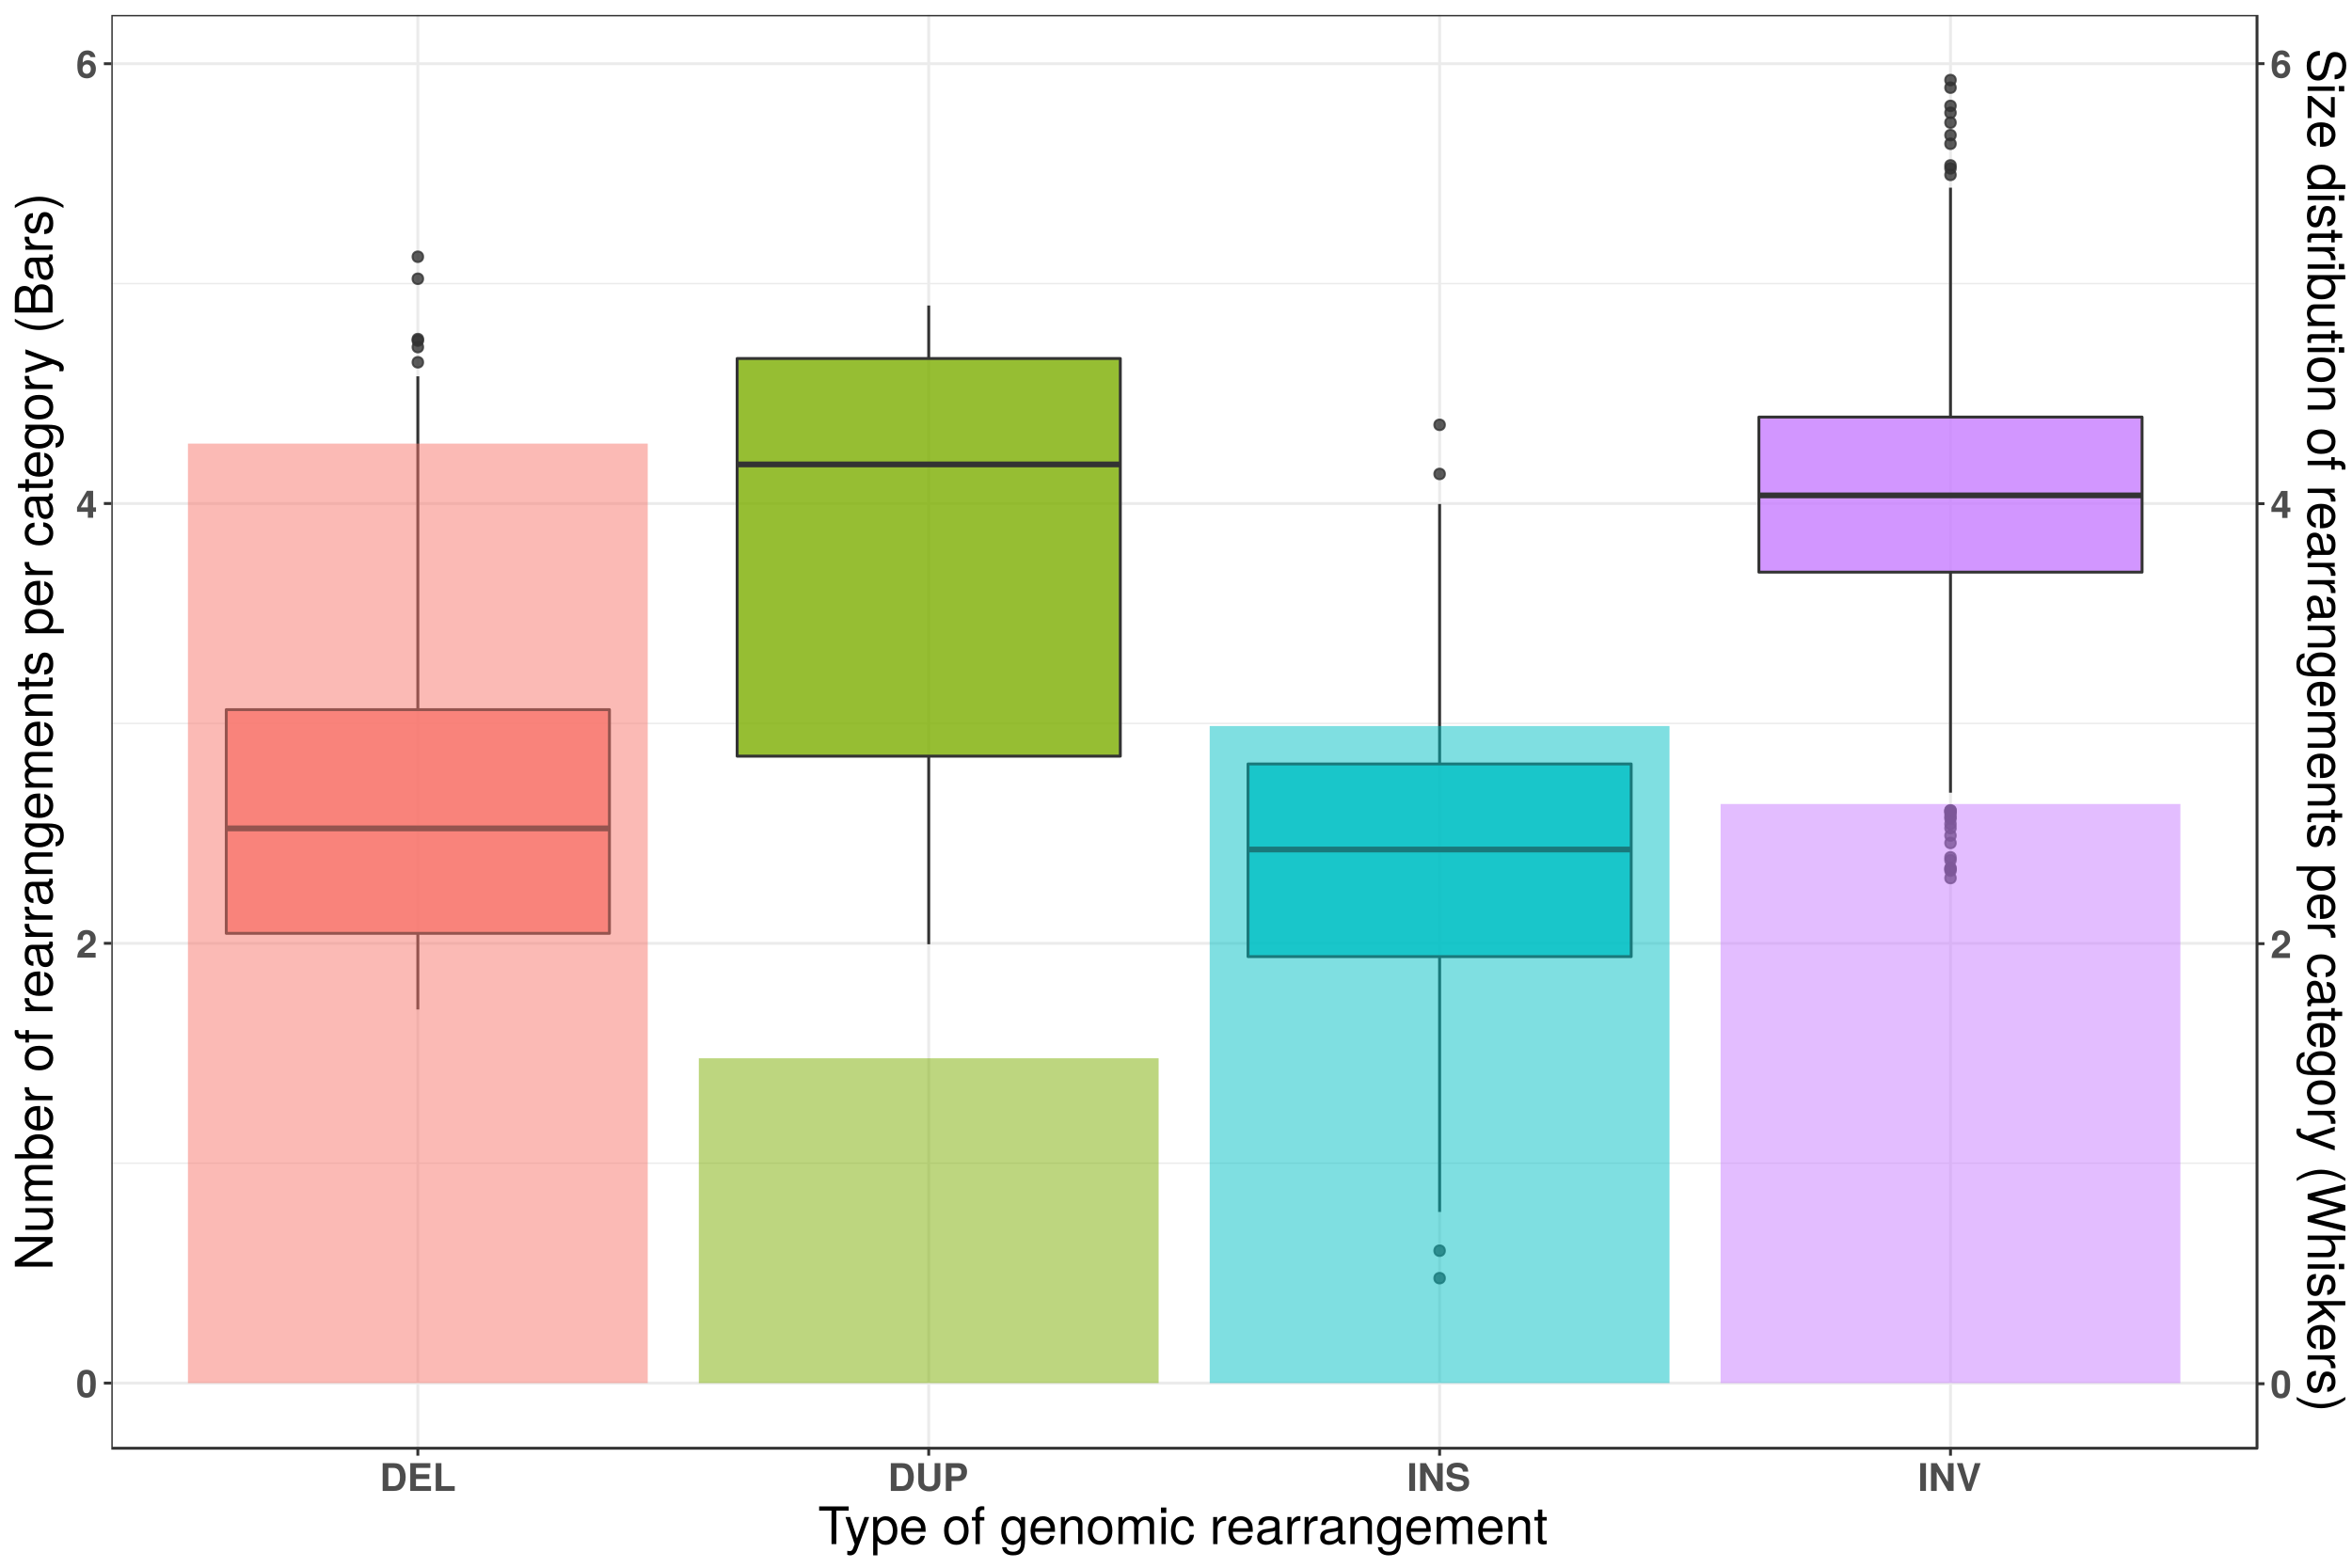 <?xml version="1.0" encoding="UTF-8"?>
<svg xmlns="http://www.w3.org/2000/svg" xmlns:xlink="http://www.w3.org/1999/xlink" width="864pt" height="576pt" viewBox="0 0 864 576" version="1.1">
<defs>
<g>
<symbol overflow="visible" id="glyph0-0">
<path style="stroke:none;" d=""/>
</symbol>
<symbol overflow="visible" id="glyph0-1">
<path style="stroke:none;" d="M 7.234 -4.938 C 7.234 -7.75 6.734 -10.141 3.828 -10.141 C 0.984 -10.141 0.406 -7.859 0.406 -5 C 0.406 -2.219 0.953 0.125 3.828 0.125 C 5.844 0.125 7.234 -1.016 7.234 -4.938 Z M 5.281 -4.984 C 5.281 -2.203 4.875 -1.547 3.828 -1.547 C 2.828 -1.547 2.359 -2.062 2.359 -5.016 C 2.359 -7.891 2.766 -8.547 3.828 -8.547 C 4.781 -8.547 5.281 -8.062 5.281 -4.984 Z M 5.281 -4.984 "/>
</symbol>
<symbol overflow="visible" id="glyph0-2">
<path style="stroke:none;" d="M 7.203 -6.984 C 7.203 -8.906 5.891 -10.141 3.812 -10.141 C 1.75 -10.141 0.547 -8.922 0.547 -6.812 C 0.547 -6.734 0.547 -6.625 0.562 -6.469 L 2.438 -6.469 L 2.438 -6.797 C 2.438 -7.891 2.953 -8.547 3.844 -8.547 C 4.719 -8.547 5.25 -7.938 5.25 -6.938 C 5.25 -5.859 4.906 -5.422 2.719 -3.859 C 1.031 -2.719 0.516 -1.828 0.422 0 L 7.172 0 L 7.172 -1.75 L 2.969 -1.75 C 3.219 -2.281 3.531 -2.562 4.984 -3.625 C 6.703 -4.891 7.203 -5.641 7.203 -6.984 Z M 7.203 -6.984 "/>
</symbol>
<symbol overflow="visible" id="glyph0-3">
<path style="stroke:none;" d="M 7.312 -2.203 L 7.312 -3.828 L 6.266 -3.828 L 6.266 -9.922 L 3.969 -9.922 L 0.344 -3.844 L 0.344 -2.203 L 4.312 -2.203 L 4.312 0 L 6.266 0 L 6.266 -2.203 Z M 4.312 -3.828 L 1.719 -3.828 L 4.312 -8.062 Z M 4.312 -3.828 "/>
</symbol>
<symbol overflow="visible" id="glyph0-4">
<path style="stroke:none;" d="M 7.266 -3.422 C 7.266 -5.312 6.094 -6.531 4.375 -6.531 C 3.562 -6.531 3.031 -6.297 2.406 -5.656 C 2.484 -7.656 2.844 -8.547 4.062 -8.547 C 4.688 -8.547 5.031 -8.297 5.281 -7.672 L 7.094 -7.672 C 6.844 -9.312 5.734 -10.141 4.109 -10.141 C 1.719 -10.141 0.453 -8.281 0.453 -4.719 C 0.453 -3.016 0.656 -2.047 1.156 -1.25 C 1.734 -0.328 2.766 0.125 3.953 0.125 C 5.922 0.125 7.266 -1.266 7.266 -3.422 Z M 5.406 -3.297 C 5.406 -2.219 4.766 -1.547 3.891 -1.547 C 3 -1.547 2.375 -2.203 2.375 -3.25 C 2.375 -4.344 3 -5 3.906 -5 C 4.812 -5 5.406 -4.375 5.406 -3.297 Z M 5.406 -3.297 "/>
</symbol>
<symbol overflow="visible" id="glyph0-5">
<path style="stroke:none;" d="M 9.531 -5.109 C 9.531 -6.672 9.094 -8.062 8.281 -9.031 C 7.609 -9.859 6.641 -10.203 5.062 -10.203 L 1.078 -10.203 L 1.078 0 L 5.062 0 C 6.625 0 7.594 -0.359 8.281 -1.188 C 9.094 -2.141 9.531 -3.531 9.531 -5.109 Z M 7.438 -5.094 C 7.438 -2.859 6.656 -1.75 5.062 -1.75 L 3.172 -1.75 L 3.172 -8.453 L 5.062 -8.453 C 6.656 -8.453 7.438 -7.344 7.438 -5.094 Z M 7.438 -5.094 "/>
</symbol>
<symbol overflow="visible" id="glyph0-6">
<path style="stroke:none;" d="M 8.734 0 L 8.734 -1.75 L 3.203 -1.75 L 3.203 -4.391 L 8.094 -4.391 L 8.094 -6.141 L 3.203 -6.141 L 3.203 -8.453 L 8.484 -8.453 L 8.484 -10.203 L 1.109 -10.203 L 1.109 0 Z M 8.734 0 "/>
</symbol>
<symbol overflow="visible" id="glyph0-7">
<path style="stroke:none;" d="M 8.109 0 L 8.109 -1.75 L 3.219 -1.75 L 3.219 -10.203 L 1.125 -10.203 L 1.125 0 Z M 8.109 0 "/>
</symbol>
<symbol overflow="visible" id="glyph0-8">
<path style="stroke:none;" d="M 9.156 -3.438 L 9.156 -10.203 L 7.062 -10.203 L 7.062 -3.438 C 7.062 -2.219 6.422 -1.625 5.109 -1.625 C 3.797 -1.625 3.156 -2.219 3.156 -3.438 L 3.156 -10.203 L 1.062 -10.203 L 1.062 -3.438 C 1.062 -1.031 2.766 0.172 5.109 0.172 C 7.453 0.172 9.156 -1.031 9.156 -3.438 Z M 9.156 -3.438 "/>
</symbol>
<symbol overflow="visible" id="glyph0-9">
<path style="stroke:none;" d="M 8.859 -7.047 C 8.859 -9.094 7.703 -10.203 5.578 -10.203 L 1.062 -10.203 L 1.062 0 L 3.156 0 L 3.156 -3.641 L 5.781 -3.641 C 7.656 -3.641 8.859 -4.969 8.859 -7.047 Z M 6.766 -6.922 C 6.766 -5.875 6.25 -5.391 5.125 -5.391 L 3.156 -5.391 L 3.156 -8.453 L 5.125 -8.453 C 6.25 -8.453 6.766 -7.969 6.766 -6.922 Z M 6.766 -6.922 "/>
</symbol>
<symbol overflow="visible" id="glyph0-10">
<path style="stroke:none;" d="M 2.984 0 L 2.984 -10.203 L 0.875 -10.203 L 0.875 0 Z M 2.984 0 "/>
</symbol>
<symbol overflow="visible" id="glyph0-11">
<path style="stroke:none;" d="M 9.25 0 L 9.25 -10.203 L 7.156 -10.203 L 7.156 -3.266 L 3.109 -10.203 L 0.953 -10.203 L 0.953 0 L 3.047 0 L 3.047 -7.062 L 7.156 0 Z M 9.25 0 "/>
</symbol>
<symbol overflow="visible" id="glyph0-12">
<path style="stroke:none;" d="M 8.859 -3.062 C 8.859 -4.672 8.047 -5.438 6.156 -5.797 L 4.562 -6.109 C 3.062 -6.391 2.625 -6.688 2.625 -7.438 C 2.625 -8.203 3.312 -8.688 4.391 -8.688 C 5.719 -8.688 6.531 -8.141 6.531 -7.094 L 8.5 -7.094 C 8.5 -9.25 6.984 -10.375 4.5 -10.375 C 2.047 -10.375 0.625 -9.219 0.625 -7.234 C 0.625 -5.641 1.422 -4.906 3.5 -4.5 L 4.922 -4.219 C 6.328 -3.938 6.844 -3.641 6.844 -2.812 C 6.844 -1.953 6.062 -1.516 4.781 -1.516 C 3.359 -1.516 2.484 -2.109 2.484 -3.203 L 0.453 -3.203 C 0.453 -1.016 2.078 0.172 4.672 0.172 C 7.312 0.172 8.859 -1 8.859 -3.062 Z M 8.859 -3.062 "/>
</symbol>
<symbol overflow="visible" id="glyph0-13">
<path style="stroke:none;" d="M 9.062 -10.203 L 6.938 -10.203 L 4.719 -2.516 L 2.453 -10.203 L 0.344 -10.203 L 3.781 0 L 5.562 0 Z M 9.062 -10.203 "/>
</symbol>
<symbol overflow="visible" id="glyph1-0">
<path style="stroke:none;" d=""/>
</symbol>
<symbol overflow="visible" id="glyph1-1">
<path style="stroke:none;" d="M 11.266 -12.297 L 11.266 -13.844 L 0.406 -13.844 L 0.406 -12.297 L 4.953 -12.297 L 4.953 0 L 6.719 0 L 6.719 -12.297 Z M 11.266 -12.297 "/>
</symbol>
<symbol overflow="visible" id="glyph1-2">
<path style="stroke:none;" d="M 9.078 -9.953 L 7.375 -9.953 L 4.609 -2.203 L 2.078 -9.953 L 0.375 -9.953 L 3.75 0.031 L 3.141 1.609 C 2.875 2.312 2.547 2.578 1.859 2.578 C 1.641 2.578 1.375 2.547 1.031 2.469 L 1.031 3.891 C 1.344 4.062 1.672 4.141 2.094 4.141 C 3.219 4.141 4.125 3.516 4.656 2.094 Z M 9.078 -9.953 "/>
</symbol>
<symbol overflow="visible" id="glyph1-3">
<path style="stroke:none;" d="M 9.938 -4.891 C 9.938 -8.234 8.297 -10.234 5.656 -10.234 C 4.312 -10.234 3.234 -9.641 2.484 -8.453 L 2.484 -9.953 L 1.047 -9.953 L 1.047 4.141 L 2.625 4.141 L 2.625 -1.203 C 3.453 -0.172 4.391 0.281 5.688 0.281 C 8.25 0.281 9.938 -1.703 9.938 -4.891 Z M 8.281 -4.922 C 8.281 -2.656 7.125 -1.203 5.391 -1.203 C 3.719 -1.203 2.625 -2.562 2.625 -4.906 C 2.625 -7.234 3.719 -8.766 5.391 -8.766 C 7.141 -8.766 8.281 -7.297 8.281 -4.922 Z M 8.281 -4.922 "/>
</symbol>
<symbol overflow="visible" id="glyph1-4">
<path style="stroke:none;" d="M 9.75 -4.516 C 9.75 -5.969 9.641 -6.875 9.344 -7.625 C 8.703 -9.25 7.188 -10.234 5.312 -10.234 C 2.547 -10.234 0.766 -8.188 0.766 -4.922 C 0.766 -1.656 2.484 0.281 5.281 0.281 C 7.562 0.281 9.141 -1 9.531 -3.016 L 7.938 -3.016 C 7.5 -1.703 6.609 -1.172 5.344 -1.172 C 3.688 -1.172 2.453 -2.234 2.406 -4.516 Z M 8.062 -5.922 C 8.062 -5.922 8.062 -5.859 8.031 -5.812 L 2.453 -5.812 C 2.578 -7.578 3.703 -8.781 5.297 -8.781 C 6.859 -8.781 8.062 -7.484 8.062 -5.922 Z M 8.062 -5.922 "/>
</symbol>
<symbol overflow="visible" id="glyph1-5">
<path style="stroke:none;" d=""/>
</symbol>
<symbol overflow="visible" id="glyph1-6">
<path style="stroke:none;" d="M 9.688 -4.906 C 9.688 -8.344 8.031 -10.234 5.172 -10.234 C 2.375 -10.234 0.688 -8.328 0.688 -4.984 C 0.688 -1.641 2.359 0.281 5.188 0.281 C 7.984 0.281 9.688 -1.641 9.688 -4.906 Z M 8.031 -4.922 C 8.031 -2.578 6.938 -1.172 5.188 -1.172 C 3.422 -1.172 2.344 -2.562 2.344 -4.984 C 2.344 -7.375 3.422 -8.781 5.188 -8.781 C 6.969 -8.781 8.031 -7.391 8.031 -4.922 Z M 8.031 -4.922 "/>
</symbol>
<symbol overflow="visible" id="glyph1-7">
<path style="stroke:none;" d="M 4.906 -8.656 L 4.906 -9.953 L 3.25 -9.953 L 3.25 -11.516 C 3.25 -12.172 3.625 -12.516 4.344 -12.516 C 4.484 -12.516 4.547 -12.516 4.906 -12.5 L 4.906 -13.812 C 4.547 -13.891 4.328 -13.906 4.016 -13.906 C 2.547 -13.906 1.672 -13.078 1.672 -11.641 L 1.672 -9.953 L 0.344 -9.953 L 0.344 -8.656 L 1.672 -8.656 L 1.672 0 L 3.25 0 L 3.25 -8.656 Z M 4.906 -8.656 "/>
</symbol>
<symbol overflow="visible" id="glyph1-8">
<path style="stroke:none;" d="M 9.297 -1.641 L 9.297 -9.953 L 7.828 -9.953 L 7.828 -8.516 C 7.031 -9.688 6.062 -10.234 4.781 -10.234 C 2.266 -10.234 0.547 -8.109 0.547 -4.891 C 0.547 -1.75 2.312 0.281 4.656 0.281 C 5.906 0.281 6.781 -0.25 7.828 -1.5 L 7.828 -0.844 C 7.828 1.812 6.75 2.812 4.906 2.812 C 3.641 2.812 2.672 2.359 2.484 1.141 L 0.875 1.141 C 1.047 3.016 2.516 4.141 4.844 4.141 C 7.969 4.141 9.297 2.75 9.297 -1.641 Z M 7.672 -4.922 C 7.672 -2.547 6.656 -1.172 4.984 -1.172 C 3.25 -1.172 2.203 -2.562 2.203 -4.984 C 2.203 -7.375 3.266 -8.781 4.953 -8.781 C 6.672 -8.781 7.672 -7.328 7.672 -4.922 Z M 7.672 -4.922 "/>
</symbol>
<symbol overflow="visible" id="glyph1-9">
<path style="stroke:none;" d="M 9.25 0 L 9.25 -7.531 C 9.25 -9.172 8.016 -10.234 6.094 -10.234 C 4.609 -10.234 3.672 -9.672 2.797 -8.281 L 2.797 -9.953 L 1.328 -9.953 L 1.328 0 L 2.906 0 L 2.906 -5.484 C 2.906 -7.531 4.016 -8.859 5.625 -8.859 C 6.875 -8.859 7.672 -8.094 7.672 -6.891 L 7.672 0 Z M 9.25 0 "/>
</symbol>
<symbol overflow="visible" id="glyph1-10">
<path style="stroke:none;" d="M 14.438 0 L 14.438 -7.469 C 14.438 -9.25 13.453 -10.234 11.594 -10.234 C 10.266 -10.234 9.469 -9.844 8.531 -8.719 C 7.938 -9.781 7.141 -10.234 5.859 -10.234 C 4.516 -10.234 3.641 -9.75 2.797 -8.547 L 2.797 -9.953 L 1.344 -9.953 L 1.344 0 L 2.922 0 L 2.922 -6.25 C 2.922 -7.688 3.969 -8.859 5.266 -8.859 C 6.438 -8.859 7.109 -8.125 7.109 -6.859 L 7.109 0 L 8.688 0 L 8.688 -6.25 C 8.688 -7.688 9.75 -8.859 11.031 -8.859 C 12.203 -8.859 12.859 -8.109 12.859 -6.859 L 12.859 0 Z M 14.438 0 "/>
</symbol>
<symbol overflow="visible" id="glyph1-11">
<path style="stroke:none;" d="M 2.906 0 L 2.906 -9.953 L 1.328 -9.953 L 1.328 0 Z M 3.109 -11.453 L 3.109 -13.438 L 1.141 -13.438 L 1.141 -11.453 Z M 3.109 -11.453 "/>
</symbol>
<symbol overflow="visible" id="glyph1-12">
<path style="stroke:none;" d="M 9.062 -3.422 L 7.469 -3.422 C 7.203 -1.828 6.391 -1.172 5.031 -1.172 C 3.281 -1.172 2.234 -2.531 2.234 -4.891 C 2.234 -7.375 3.266 -8.781 5 -8.781 C 6.328 -8.781 7.156 -8 7.359 -6.609 L 8.953 -6.609 C 8.766 -9.047 7.234 -10.234 5.016 -10.234 C 2.344 -10.234 0.594 -8.188 0.594 -4.891 C 0.594 -1.672 2.297 0.281 5 0.281 C 7.375 0.281 8.875 -1.141 9.062 -3.422 Z M 9.062 -3.422 "/>
</symbol>
<symbol overflow="visible" id="glyph1-13">
<path style="stroke:none;" d="M 6.094 -8.562 L 6.094 -10.188 C 5.828 -10.219 5.703 -10.234 5.484 -10.234 C 4.469 -10.234 3.688 -9.641 2.781 -8.156 L 2.781 -9.953 L 1.328 -9.953 L 1.328 0 L 2.906 0 L 2.906 -5.172 C 2.906 -7.406 3.641 -8.531 6.094 -8.562 Z M 6.094 -8.562 "/>
</symbol>
<symbol overflow="visible" id="glyph1-14">
<path style="stroke:none;" d="M 10.172 -0.031 L 10.172 -1.234 C 10 -1.203 9.922 -1.203 9.828 -1.203 C 9.266 -1.203 8.969 -1.484 8.969 -1.969 L 8.969 -7.531 C 8.969 -9.297 7.672 -10.234 5.219 -10.234 C 2.812 -10.234 1.328 -9.312 1.234 -7.016 L 2.828 -7.016 C 2.969 -8.234 3.688 -8.781 5.172 -8.781 C 6.594 -8.781 7.391 -8.25 7.391 -7.297 L 7.391 -6.875 C 7.391 -6.219 6.984 -5.922 5.734 -5.781 C 3.5 -5.484 3.156 -5.422 2.547 -5.172 C 1.391 -4.688 0.797 -3.797 0.797 -2.578 C 0.797 -0.781 2.047 0.281 4.062 0.281 C 5.344 0.281 6.578 -0.25 7.453 -1.172 C 7.625 -0.422 8.297 0.141 9.078 0.141 C 9.406 0.141 9.656 0.094 10.172 -0.031 Z M 7.391 -3.438 C 7.391 -2.016 5.953 -1.109 4.406 -1.109 C 3.172 -1.109 2.453 -1.531 2.453 -2.625 C 2.453 -3.672 3.156 -4.125 4.844 -4.375 C 6.516 -4.594 6.859 -4.672 7.391 -4.922 Z M 7.391 -3.438 "/>
</symbol>
<symbol overflow="visible" id="glyph1-15">
<path style="stroke:none;" d="M 4.828 0 L 4.828 -1.328 C 4.609 -1.266 4.375 -1.25 4.062 -1.25 C 3.375 -1.25 3.188 -1.438 3.188 -2.141 L 3.188 -8.656 L 4.828 -8.656 L 4.828 -9.953 L 3.188 -9.953 L 3.188 -12.688 L 1.609 -12.688 L 1.609 -9.953 L 0.266 -9.953 L 0.266 -8.656 L 1.609 -8.656 L 1.609 -1.438 C 1.609 -0.438 2.297 0.141 3.531 0.141 C 3.906 0.141 4.297 0.094 4.828 0 Z M 4.828 0 "/>
</symbol>
<symbol overflow="visible" id="glyph2-0">
<path style="stroke:none;" d=""/>
</symbol>
<symbol overflow="visible" id="glyph2-1">
<path style="stroke:none;" d="M 0 -12.281 L -13.844 -12.281 L -13.844 -10.609 L -2.531 -10.609 L -13.844 -3.359 L -13.844 -1.438 L 0 -1.438 L 0 -3.109 L -11.234 -3.109 L 0 -10.281 Z M 0 -12.281 "/>
</symbol>
<symbol overflow="visible" id="glyph2-2">
<path style="stroke:none;" d="M 0 -9.156 L -9.953 -9.156 L -9.953 -7.578 L -4.469 -7.578 C -2.438 -7.578 -1.109 -6.516 -1.109 -4.859 C -1.109 -3.609 -1.859 -2.812 -3.062 -2.812 L -9.953 -2.812 L -9.953 -1.234 L -2.438 -1.234 C -0.781 -1.234 0.281 -2.469 0.281 -4.406 C 0.281 -5.875 -0.234 -6.797 -1.531 -7.734 L 0 -7.734 Z M 0 -9.156 "/>
</symbol>
<symbol overflow="visible" id="glyph2-3">
<path style="stroke:none;" d="M 0 -14.438 L -7.469 -14.438 C -9.25 -14.438 -10.234 -13.453 -10.234 -11.594 C -10.234 -10.266 -9.844 -9.469 -8.719 -8.531 C -9.781 -7.938 -10.234 -7.141 -10.234 -5.859 C -10.234 -4.516 -9.75 -3.641 -8.547 -2.797 L -9.953 -2.797 L -9.953 -1.344 L 0 -1.344 L 0 -2.922 L -6.25 -2.922 C -7.688 -2.922 -8.859 -3.969 -8.859 -5.266 C -8.859 -6.438 -8.125 -7.109 -6.859 -7.109 L 0 -7.109 L 0 -8.688 L -6.25 -8.688 C -7.688 -8.688 -8.859 -9.75 -8.859 -11.031 C -8.859 -12.203 -8.109 -12.859 -6.859 -12.859 L 0 -12.859 Z M 0 -14.438 "/>
</symbol>
<symbol overflow="visible" id="glyph2-4">
<path style="stroke:none;" d="M -5.094 -9.938 C -8.328 -9.938 -10.234 -8.297 -10.234 -5.688 C -10.234 -4.312 -9.734 -3.344 -8.609 -2.609 L -13.844 -2.609 L -13.844 -1.031 L 0 -1.031 L 0 -2.453 L -1.422 -2.453 C -0.266 -3.219 0.281 -4.219 0.281 -5.609 C 0.281 -8.234 -1.859 -9.938 -5.094 -9.938 Z M -5 -8.281 C -2.734 -8.281 -1.203 -7.109 -1.203 -5.375 C -1.203 -3.703 -2.719 -2.609 -4.984 -2.609 C -7.312 -2.609 -8.828 -3.703 -8.766 -5.375 C -8.766 -7.141 -7.219 -8.281 -5 -8.281 Z M -5 -8.281 "/>
</symbol>
<symbol overflow="visible" id="glyph2-5">
<path style="stroke:none;" d="M -4.516 -9.75 C -5.969 -9.75 -6.875 -9.641 -7.625 -9.344 C -9.25 -8.703 -10.234 -7.188 -10.234 -5.312 C -10.234 -2.547 -8.188 -0.766 -4.922 -0.766 C -1.656 -0.766 0.281 -2.484 0.281 -5.281 C 0.281 -7.562 -1 -9.141 -3.016 -9.531 L -3.016 -7.938 C -1.703 -7.5 -1.172 -6.609 -1.172 -5.344 C -1.172 -3.688 -2.234 -2.453 -4.516 -2.406 Z M -5.922 -8.062 C -5.922 -8.062 -5.859 -8.062 -5.812 -8.031 L -5.812 -2.453 C -7.578 -2.578 -8.781 -3.703 -8.781 -5.297 C -8.781 -6.859 -7.484 -8.062 -5.922 -8.062 Z M -5.922 -8.062 "/>
</symbol>
<symbol overflow="visible" id="glyph2-6">
<path style="stroke:none;" d="M -8.562 -6.094 L -10.188 -6.094 C -10.219 -5.828 -10.234 -5.703 -10.234 -5.484 C -10.234 -4.469 -9.641 -3.688 -8.156 -2.781 L -9.953 -2.781 L -9.953 -1.328 L 0 -1.328 L 0 -2.906 L -5.172 -2.906 C -7.406 -2.906 -8.531 -3.641 -8.562 -6.094 Z M -8.562 -6.094 "/>
</symbol>
<symbol overflow="visible" id="glyph2-7">
<path style="stroke:none;" d=""/>
</symbol>
<symbol overflow="visible" id="glyph2-8">
<path style="stroke:none;" d="M -4.906 -9.688 C -8.344 -9.688 -10.234 -8.031 -10.234 -5.172 C -10.234 -2.375 -8.328 -0.688 -4.984 -0.688 C -1.641 -0.688 0.281 -2.359 0.281 -5.188 C 0.281 -7.984 -1.641 -9.688 -4.906 -9.688 Z M -4.922 -8.031 C -2.578 -8.031 -1.172 -6.938 -1.172 -5.188 C -1.172 -3.422 -2.562 -2.344 -4.984 -2.344 C -7.375 -2.344 -8.781 -3.422 -8.781 -5.188 C -8.781 -6.969 -7.391 -8.031 -4.922 -8.031 Z M -4.922 -8.031 "/>
</symbol>
<symbol overflow="visible" id="glyph2-9">
<path style="stroke:none;" d="M -8.656 -4.906 L -9.953 -4.906 L -9.953 -3.25 L -11.516 -3.25 C -12.172 -3.25 -12.516 -3.625 -12.516 -4.344 C -12.516 -4.484 -12.516 -4.547 -12.5 -4.906 L -13.812 -4.906 C -13.891 -4.547 -13.906 -4.328 -13.906 -4.016 C -13.906 -2.547 -13.078 -1.672 -11.641 -1.672 L -9.953 -1.672 L -9.953 -0.344 L -8.656 -0.344 L -8.656 -1.672 L 0 -1.672 L 0 -3.25 L -8.656 -3.25 Z M -8.656 -4.906 "/>
</symbol>
<symbol overflow="visible" id="glyph2-10">
<path style="stroke:none;" d="M -0.031 -10.172 L -1.234 -10.172 C -1.203 -10 -1.203 -9.922 -1.203 -9.828 C -1.203 -9.266 -1.484 -8.969 -1.969 -8.969 L -7.531 -8.969 C -9.297 -8.969 -10.234 -7.672 -10.234 -5.219 C -10.234 -2.812 -9.312 -1.328 -7.016 -1.234 L -7.016 -2.828 C -8.234 -2.969 -8.781 -3.688 -8.781 -5.172 C -8.781 -6.594 -8.25 -7.391 -7.297 -7.391 L -6.875 -7.391 C -6.219 -7.391 -5.922 -6.984 -5.781 -5.734 C -5.484 -3.5 -5.422 -3.156 -5.172 -2.547 C -4.688 -1.391 -3.797 -0.797 -2.578 -0.797 C -0.781 -0.797 0.281 -2.047 0.281 -4.062 C 0.281 -5.344 -0.25 -6.578 -1.172 -7.453 C -0.422 -7.625 0.141 -8.297 0.141 -9.078 C 0.141 -9.406 0.094 -9.656 -0.031 -10.172 Z M -3.438 -7.391 C -2.016 -7.391 -1.109 -5.953 -1.109 -4.406 C -1.109 -3.172 -1.531 -2.453 -2.625 -2.453 C -3.672 -2.453 -4.125 -3.156 -4.375 -4.844 C -4.594 -6.516 -4.672 -6.859 -4.922 -7.391 Z M -3.438 -7.391 "/>
</symbol>
<symbol overflow="visible" id="glyph2-11">
<path style="stroke:none;" d="M 0 -9.25 L -7.531 -9.25 C -9.172 -9.25 -10.234 -8.016 -10.234 -6.094 C -10.234 -4.609 -9.672 -3.672 -8.281 -2.797 L -9.953 -2.797 L -9.953 -1.328 L 0 -1.328 L 0 -2.906 L -5.484 -2.906 C -7.531 -2.906 -8.859 -4.016 -8.859 -5.625 C -8.859 -6.875 -8.094 -7.672 -6.891 -7.672 L 0 -7.672 Z M 0 -9.25 "/>
</symbol>
<symbol overflow="visible" id="glyph2-12">
<path style="stroke:none;" d="M -1.641 -9.297 L -9.953 -9.297 L -9.953 -7.828 L -8.516 -7.828 C -9.688 -7.031 -10.234 -6.062 -10.234 -4.781 C -10.234 -2.266 -8.109 -0.547 -4.891 -0.547 C -1.75 -0.547 0.281 -2.312 0.281 -4.656 C 0.281 -5.906 -0.25 -6.781 -1.5 -7.828 L -0.844 -7.828 C 1.812 -7.828 2.812 -6.75 2.812 -4.906 C 2.812 -3.641 2.359 -2.672 1.141 -2.484 L 1.141 -0.875 C 3.016 -1.047 4.141 -2.516 4.141 -4.844 C 4.141 -7.969 2.75 -9.297 -1.641 -9.297 Z M -4.922 -7.672 C -2.547 -7.672 -1.172 -6.656 -1.172 -4.984 C -1.172 -3.25 -2.562 -2.203 -4.984 -2.203 C -7.375 -2.203 -8.781 -3.266 -8.781 -4.953 C -8.781 -6.672 -7.328 -7.672 -4.922 -7.672 Z M -4.922 -7.672 "/>
</symbol>
<symbol overflow="visible" id="glyph2-13">
<path style="stroke:none;" d="M 0 -4.828 L -1.328 -4.828 C -1.266 -4.609 -1.25 -4.375 -1.25 -4.062 C -1.25 -3.375 -1.438 -3.188 -2.141 -3.188 L -8.656 -3.188 L -8.656 -4.828 L -9.953 -4.828 L -9.953 -3.188 L -12.688 -3.188 L -12.688 -1.609 L -9.953 -1.609 L -9.953 -0.266 L -8.656 -0.266 L -8.656 -1.609 L -1.438 -1.609 C -0.438 -1.609 0.141 -2.297 0.141 -3.531 C 0.141 -3.906 0.094 -4.297 0 -4.828 Z M 0 -4.828 "/>
</symbol>
<symbol overflow="visible" id="glyph2-14">
<path style="stroke:none;" d="M -2.797 -8.719 C -4.281 -8.719 -5.016 -7.891 -5.484 -5.906 L -5.859 -4.391 C -6.156 -3.094 -6.578 -2.547 -7.281 -2.547 C -8.188 -2.547 -8.781 -3.359 -8.781 -4.656 C -8.781 -5.922 -8.234 -6.609 -7.188 -6.656 L -7.188 -8.328 C -9.141 -8.297 -10.234 -7.016 -10.234 -4.719 C -10.234 -2.391 -9.047 -0.891 -7.203 -0.891 C -5.641 -0.891 -4.906 -1.688 -4.328 -4.047 L -3.969 -5.531 C -3.703 -6.625 -3.375 -7.062 -2.656 -7.062 C -1.734 -7.062 -1.172 -6.141 -1.172 -4.75 C -1.172 -3.328 -1.516 -2.531 -3.047 -2.312 L -3.047 -0.641 C -0.734 -0.719 0.281 -2.016 0.281 -4.609 C 0.281 -7.125 -0.875 -8.719 -2.797 -8.719 Z M -2.797 -8.719 "/>
</symbol>
<symbol overflow="visible" id="glyph2-15">
<path style="stroke:none;" d="M -4.891 -9.938 C -8.234 -9.938 -10.234 -8.297 -10.234 -5.656 C -10.234 -4.312 -9.641 -3.234 -8.453 -2.484 L -9.953 -2.484 L -9.953 -1.047 L 4.141 -1.047 L 4.141 -2.625 L -1.203 -2.625 C -0.172 -3.453 0.281 -4.391 0.281 -5.688 C 0.281 -8.25 -1.703 -9.938 -4.891 -9.938 Z M -4.922 -8.281 C -2.656 -8.281 -1.203 -7.125 -1.203 -5.391 C -1.203 -3.719 -2.562 -2.625 -4.906 -2.625 C -7.234 -2.625 -8.766 -3.719 -8.766 -5.391 C -8.766 -7.141 -7.297 -8.281 -4.922 -8.281 Z M -4.922 -8.281 "/>
</symbol>
<symbol overflow="visible" id="glyph2-16">
<path style="stroke:none;" d="M -3.422 -9.062 L -3.422 -7.469 C -1.828 -7.203 -1.172 -6.391 -1.172 -5.031 C -1.172 -3.281 -2.531 -2.234 -4.891 -2.234 C -7.375 -2.234 -8.781 -3.266 -8.781 -5 C -8.781 -6.328 -8 -7.156 -6.609 -7.359 L -6.609 -8.953 C -9.047 -8.766 -10.234 -7.234 -10.234 -5.016 C -10.234 -2.344 -8.188 -0.594 -4.891 -0.594 C -1.672 -0.594 0.281 -2.297 0.281 -5 C 0.281 -7.375 -1.141 -8.875 -3.422 -9.062 Z M -3.422 -9.062 "/>
</symbol>
<symbol overflow="visible" id="glyph2-17">
<path style="stroke:none;" d="M -9.953 -9.078 L -9.953 -7.375 L -2.203 -4.609 L -9.953 -2.078 L -9.953 -0.375 L 0.031 -3.75 L 1.609 -3.141 C 2.312 -2.875 2.578 -2.547 2.578 -1.859 C 2.578 -1.641 2.547 -1.375 2.469 -1.031 L 3.891 -1.031 C 4.062 -1.344 4.141 -1.672 4.141 -2.094 C 4.141 -3.219 3.516 -4.125 2.094 -4.656 Z M -9.953 -9.078 "/>
</symbol>
<symbol overflow="visible" id="glyph2-18">
<path style="stroke:none;" d="M 4.031 -5.531 C 1.312 -3.859 -1.875 -2.922 -4.922 -2.922 C -7.938 -2.922 -11.156 -3.859 -13.844 -5.531 L -13.844 -4.484 C -11.359 -2.578 -7.906 -1.391 -4.922 -1.391 C -1.922 -1.391 1.531 -2.578 4.031 -4.484 Z M 4.031 -5.531 "/>
</symbol>
<symbol overflow="visible" id="glyph2-19">
<path style="stroke:none;" d="M -3.953 -11.844 C -5.625 -11.844 -6.625 -11.078 -7.312 -9.312 C -7.906 -10.562 -8.938 -11.234 -10.344 -11.234 C -12.344 -11.234 -13.844 -9.75 -13.844 -7.125 L -13.844 -1.5 L 0 -1.5 L 0 -7.75 C 0 -10.234 -1.672 -11.844 -3.953 -11.844 Z M -10.094 -9.469 C -8.688 -9.469 -7.891 -8.641 -7.891 -6.688 L -7.891 -3.266 L -12.297 -3.266 L -12.297 -6.688 C -12.297 -8.641 -11.5 -9.469 -10.094 -9.469 Z M -3.938 -10.062 C -2.609 -10.062 -1.562 -9.25 -1.562 -7.578 L -1.562 -3.266 L -6.328 -3.266 L -6.328 -7.578 C -6.328 -9.25 -5.281 -10.062 -3.938 -10.062 Z M -3.938 -10.062 "/>
</symbol>
<symbol overflow="visible" id="glyph2-20">
<path style="stroke:none;" d="M -4.906 -4.859 C -7.906 -4.859 -11.359 -3.672 -13.844 -1.766 L -13.844 -0.719 C -11.141 -2.391 -7.938 -3.328 -4.906 -3.328 C -1.875 -3.328 1.328 -2.391 4.031 -0.719 L 4.031 -1.766 C 1.531 -3.672 -1.922 -4.859 -4.906 -4.859 Z M -4.906 -4.859 "/>
</symbol>
<symbol overflow="visible" id="glyph3-0">
<path style="stroke:none;" d=""/>
</symbol>
<symbol overflow="visible" id="glyph3-1">
<path style="stroke:none;" d="M 3.797 11.797 C 5.516 11.797 6.766 10.734 7.281 8.859 L 8.203 5.375 C 8.641 3.703 9.203 3.094 10.266 3.094 C 11.672 3.094 12.719 4.328 12.719 6.188 C 12.719 8.391 11.703 9.656 9.906 9.656 L 9.906 11.328 C 12.609 11.328 14.188 9.438 14.188 6.25 C 14.188 3.219 12.516 1.328 10.016 1.328 C 8.328 1.328 7.266 2.219 6.781 4.047 L 5.875 7.484 C 5.422 9.234 4.719 10.031 3.625 10.031 C 2.109 10.031 1.219 8.891 1.219 6.5 C 1.219 3.875 2.531 2.578 4.5 2.578 L 4.5 0.906 C 1.234 0.906 -0.344 3.109 -0.344 6.391 C -0.344 9.906 1.328 11.797 3.797 11.797 Z M 3.797 11.797 "/>
</symbol>
<symbol overflow="visible" id="glyph3-2">
<path style="stroke:none;" d="M 0 2.906 L 9.953 2.906 L 9.953 1.328 L 0 1.328 Z M 11.453 3.109 L 13.438 3.109 L 13.438 1.141 L 11.453 1.141 Z M 11.453 3.109 "/>
</symbol>
<symbol overflow="visible" id="glyph3-3">
<path style="stroke:none;" d="M 0 8.688 L 1.391 8.688 L 1.391 2.516 L 8.547 8.422 L 9.953 8.422 L 9.953 0.984 L 8.562 0.984 L 8.562 6.531 L 1.422 0.594 L 0 0.594 Z M 0 8.688 "/>
</symbol>
<symbol overflow="visible" id="glyph3-4">
<path style="stroke:none;" d="M 4.516 9.75 C 5.969 9.75 6.875 9.641 7.625 9.344 C 9.25 8.703 10.234 7.188 10.234 5.312 C 10.234 2.547 8.188 0.766 4.922 0.766 C 1.656 0.766 -0.281 2.484 -0.281 5.281 C -0.281 7.562 1 9.141 3.016 9.531 L 3.016 7.938 C 1.703 7.5 1.172 6.609 1.172 5.344 C 1.172 3.688 2.234 2.453 4.516 2.406 Z M 5.922 8.062 C 5.922 8.062 5.859 8.062 5.812 8.031 L 5.812 2.453 C 7.578 2.578 8.781 3.703 8.781 5.297 C 8.781 6.859 7.484 8.062 5.922 8.062 Z M 5.922 8.062 "/>
</symbol>
<symbol overflow="visible" id="glyph3-5">
<path style="stroke:none;" d=""/>
</symbol>
<symbol overflow="visible" id="glyph3-6">
<path style="stroke:none;" d="M 0 9.406 L 13.844 9.406 L 13.844 7.828 L 8.703 7.828 C 9.703 7.156 10.234 6.094 10.234 4.766 C 10.234 2.188 8.25 0.5 5.078 0.5 C 1.703 0.5 -0.281 2.141 -0.281 4.828 C -0.281 6.188 0.234 7.141 1.469 8 L 0 8 Z M 4.938 7.828 C 2.641 7.828 1.203 6.719 1.203 5.047 C 1.203 3.312 2.656 2.141 4.984 2.141 C 7.297 2.141 8.766 3.312 8.766 5.031 C 8.766 6.75 7.234 7.828 4.938 7.828 Z M 4.938 7.828 "/>
</symbol>
<symbol overflow="visible" id="glyph3-7">
<path style="stroke:none;" d="M 2.797 8.719 C 4.281 8.719 5.016 7.891 5.484 5.906 L 5.859 4.391 C 6.156 3.094 6.578 2.547 7.281 2.547 C 8.188 2.547 8.781 3.359 8.781 4.656 C 8.781 5.922 8.234 6.609 7.188 6.656 L 7.188 8.328 C 9.141 8.297 10.234 7.016 10.234 4.719 C 10.234 2.391 9.047 0.891 7.203 0.891 C 5.641 0.891 4.906 1.688 4.328 4.047 L 3.969 5.531 C 3.703 6.625 3.375 7.062 2.656 7.062 C 1.734 7.062 1.172 6.141 1.172 4.75 C 1.172 3.328 1.516 2.531 3.047 2.312 L 3.047 0.641 C 0.734 0.719 -0.281 2.016 -0.281 4.609 C -0.281 7.125 0.875 8.719 2.797 8.719 Z M 2.797 8.719 "/>
</symbol>
<symbol overflow="visible" id="glyph3-8">
<path style="stroke:none;" d="M 0 4.828 L 1.328 4.828 C 1.266 4.609 1.25 4.375 1.25 4.062 C 1.25 3.375 1.438 3.188 2.141 3.188 L 8.656 3.188 L 8.656 4.828 L 9.953 4.828 L 9.953 3.188 L 12.688 3.188 L 12.688 1.609 L 9.953 1.609 L 9.953 0.266 L 8.656 0.266 L 8.656 1.609 L 1.438 1.609 C 0.438 1.609 -0.141 2.297 -0.141 3.531 C -0.141 3.906 -0.094 4.297 0 4.828 Z M 0 4.828 "/>
</symbol>
<symbol overflow="visible" id="glyph3-9">
<path style="stroke:none;" d="M 8.562 6.094 L 10.188 6.094 C 10.219 5.828 10.234 5.703 10.234 5.484 C 10.234 4.469 9.641 3.688 8.156 2.781 L 9.953 2.781 L 9.953 1.328 L 0 1.328 L 0 2.906 L 5.172 2.906 C 7.406 2.906 8.531 3.641 8.562 6.094 Z M 8.562 6.094 "/>
</symbol>
<symbol overflow="visible" id="glyph3-10">
<path style="stroke:none;" d="M 5.094 9.938 C 8.328 9.938 10.234 8.297 10.234 5.688 C 10.234 4.312 9.734 3.344 8.609 2.609 L 13.844 2.609 L 13.844 1.031 L 0 1.031 L 0 2.453 L 1.422 2.453 C 0.266 3.219 -0.281 4.219 -0.281 5.609 C -0.281 8.234 1.859 9.938 5.094 9.938 Z M 5 8.281 C 2.734 8.281 1.203 7.109 1.203 5.375 C 1.203 3.703 2.719 2.609 4.984 2.609 C 7.312 2.609 8.828 3.703 8.766 5.375 C 8.766 7.141 7.219 8.281 5 8.281 Z M 5 8.281 "/>
</symbol>
<symbol overflow="visible" id="glyph3-11">
<path style="stroke:none;" d="M 0 9.156 L 9.953 9.156 L 9.953 7.578 L 4.469 7.578 C 2.438 7.578 1.109 6.516 1.109 4.859 C 1.109 3.609 1.859 2.812 3.062 2.812 L 9.953 2.812 L 9.953 1.234 L 2.438 1.234 C 0.781 1.234 -0.281 2.469 -0.281 4.406 C -0.281 5.875 0.234 6.797 1.531 7.734 L 0 7.734 Z M 0 9.156 "/>
</symbol>
<symbol overflow="visible" id="glyph3-12">
<path style="stroke:none;" d="M 4.906 9.688 C 8.344 9.688 10.234 8.031 10.234 5.172 C 10.234 2.375 8.328 0.688 4.984 0.688 C 1.641 0.688 -0.281 2.359 -0.281 5.188 C -0.281 7.984 1.641 9.688 4.906 9.688 Z M 4.922 8.031 C 2.578 8.031 1.172 6.938 1.172 5.188 C 1.172 3.422 2.562 2.344 4.984 2.344 C 7.375 2.344 8.781 3.422 8.781 5.188 C 8.781 6.969 7.391 8.031 4.922 8.031 Z M 4.922 8.031 "/>
</symbol>
<symbol overflow="visible" id="glyph3-13">
<path style="stroke:none;" d="M 0 9.25 L 7.531 9.25 C 9.172 9.25 10.234 8.016 10.234 6.094 C 10.234 4.609 9.672 3.672 8.281 2.797 L 9.953 2.797 L 9.953 1.328 L 0 1.328 L 0 2.906 L 5.484 2.906 C 7.531 2.906 8.859 4.016 8.859 5.625 C 8.859 6.875 8.094 7.672 6.891 7.672 L 0 7.672 Z M 0 9.25 "/>
</symbol>
<symbol overflow="visible" id="glyph3-14">
<path style="stroke:none;" d="M 8.656 4.906 L 9.953 4.906 L 9.953 3.25 L 11.516 3.25 C 12.172 3.25 12.516 3.625 12.516 4.344 C 12.516 4.484 12.516 4.547 12.5 4.906 L 13.812 4.906 C 13.891 4.547 13.906 4.328 13.906 4.016 C 13.906 2.547 13.078 1.672 11.641 1.672 L 9.953 1.672 L 9.953 0.344 L 8.656 0.344 L 8.656 1.672 L 0 1.672 L 0 3.25 L 8.656 3.25 Z M 8.656 4.906 "/>
</symbol>
<symbol overflow="visible" id="glyph3-15">
<path style="stroke:none;" d="M 0.031 10.172 L 1.234 10.172 C 1.203 10 1.203 9.922 1.203 9.828 C 1.203 9.266 1.484 8.969 1.969 8.969 L 7.531 8.969 C 9.297 8.969 10.234 7.672 10.234 5.219 C 10.234 2.812 9.312 1.328 7.016 1.234 L 7.016 2.828 C 8.234 2.969 8.781 3.688 8.781 5.172 C 8.781 6.594 8.25 7.391 7.297 7.391 L 6.875 7.391 C 6.219 7.391 5.922 6.984 5.781 5.734 C 5.484 3.5 5.422 3.156 5.172 2.547 C 4.688 1.391 3.797 0.797 2.578 0.797 C 0.781 0.797 -0.281 2.047 -0.281 4.062 C -0.281 5.344 0.25 6.578 1.172 7.453 C 0.422 7.625 -0.141 8.297 -0.141 9.078 C -0.141 9.406 -0.094 9.656 0.031 10.172 Z M 3.438 7.391 C 2.016 7.391 1.109 5.953 1.109 4.406 C 1.109 3.172 1.531 2.453 2.625 2.453 C 3.672 2.453 4.125 3.156 4.375 4.844 C 4.594 6.516 4.672 6.859 4.922 7.391 Z M 3.438 7.391 "/>
</symbol>
<symbol overflow="visible" id="glyph3-16">
<path style="stroke:none;" d="M 1.641 9.297 L 9.953 9.297 L 9.953 7.828 L 8.516 7.828 C 9.688 7.031 10.234 6.062 10.234 4.781 C 10.234 2.266 8.109 0.547 4.891 0.547 C 1.75 0.547 -0.281 2.312 -0.281 4.656 C -0.281 5.906 0.25 6.781 1.5 7.828 L 0.844 7.828 C -1.812 7.828 -2.812 6.75 -2.812 4.906 C -2.812 3.641 -2.359 2.672 -1.141 2.484 L -1.141 0.875 C -3.016 1.047 -4.141 2.516 -4.141 4.844 C -4.141 7.969 -2.75 9.297 1.641 9.297 Z M 4.922 7.672 C 2.547 7.672 1.172 6.656 1.172 4.984 C 1.172 3.25 2.562 2.203 4.984 2.203 C 7.375 2.203 8.781 3.266 8.781 4.953 C 8.781 6.672 7.328 7.672 4.922 7.672 Z M 4.922 7.672 "/>
</symbol>
<symbol overflow="visible" id="glyph3-17">
<path style="stroke:none;" d="M 0 14.438 L 7.469 14.438 C 9.25 14.438 10.234 13.453 10.234 11.594 C 10.234 10.266 9.844 9.469 8.719 8.531 C 9.781 7.938 10.234 7.141 10.234 5.859 C 10.234 4.516 9.75 3.641 8.547 2.797 L 9.953 2.797 L 9.953 1.344 L 0 1.344 L 0 2.922 L 6.25 2.922 C 7.688 2.922 8.859 3.969 8.859 5.266 C 8.859 6.438 8.125 7.109 6.859 7.109 L 0 7.109 L 0 8.688 L 6.25 8.688 C 7.688 8.688 8.859 9.75 8.859 11.031 C 8.859 12.203 8.109 12.859 6.859 12.859 L 0 12.859 Z M 0 14.438 "/>
</symbol>
<symbol overflow="visible" id="glyph3-18">
<path style="stroke:none;" d="M 4.891 9.938 C 8.234 9.938 10.234 8.297 10.234 5.656 C 10.234 4.312 9.641 3.234 8.453 2.484 L 9.953 2.484 L 9.953 1.047 L -4.141 1.047 L -4.141 2.625 L 1.203 2.625 C 0.172 3.453 -0.281 4.391 -0.281 5.688 C -0.281 8.25 1.703 9.938 4.891 9.938 Z M 4.922 8.281 C 2.656 8.281 1.203 7.125 1.203 5.391 C 1.203 3.719 2.562 2.625 4.906 2.625 C 7.234 2.625 8.766 3.719 8.766 5.391 C 8.766 7.141 7.297 8.281 4.922 8.281 Z M 4.922 8.281 "/>
</symbol>
<symbol overflow="visible" id="glyph3-19">
<path style="stroke:none;" d="M 3.422 9.062 L 3.422 7.469 C 1.828 7.203 1.172 6.391 1.172 5.031 C 1.172 3.281 2.531 2.234 4.891 2.234 C 7.375 2.234 8.781 3.266 8.781 5 C 8.781 6.328 8 7.156 6.609 7.359 L 6.609 8.953 C 9.047 8.766 10.234 7.234 10.234 5.016 C 10.234 2.344 8.188 0.594 4.891 0.594 C 1.672 0.594 -0.281 2.297 -0.281 5 C -0.281 7.375 1.141 8.875 3.422 9.062 Z M 3.422 9.062 "/>
</symbol>
<symbol overflow="visible" id="glyph3-20">
<path style="stroke:none;" d="M 9.953 9.078 L 9.953 7.375 L 2.203 4.609 L 9.953 2.078 L 9.953 0.375 L -0.031 3.75 L -1.609 3.141 C -2.312 2.875 -2.578 2.547 -2.578 1.859 C -2.578 1.641 -2.547 1.375 -2.469 1.031 L -3.891 1.031 C -4.062 1.344 -4.141 1.672 -4.141 2.094 C -4.141 3.219 -3.516 4.125 -2.094 4.656 Z M 9.953 9.078 "/>
</symbol>
<symbol overflow="visible" id="glyph3-21">
<path style="stroke:none;" d="M -4.031 5.531 C -1.312 3.859 1.875 2.922 4.922 2.922 C 7.938 2.922 11.156 3.859 13.844 5.531 L 13.844 4.484 C 11.359 2.578 7.906 1.391 4.922 1.391 C 1.922 1.391 -1.531 2.578 -4.031 4.484 Z M -4.031 5.531 "/>
</symbol>
<symbol overflow="visible" id="glyph3-22">
<path style="stroke:none;" d="M 13.844 17.656 L 13.844 15.672 L 2.609 13.125 L 13.844 9.969 L 13.844 8.078 L 2.609 5 L 13.844 2.391 L 13.844 0.422 L 0 3.969 L 0 5.906 L 11.375 9 L 0 12.203 L 0 14.141 Z M 13.844 17.656 "/>
</symbol>
<symbol overflow="visible" id="glyph3-23">
<path style="stroke:none;" d="M 0 9.234 L 7.531 9.234 C 9.203 9.234 10.234 8.031 10.234 6.094 C 10.234 4.688 9.797 3.844 8.594 2.906 L 13.844 2.906 L 13.844 1.328 L 0 1.328 L 0 2.906 L 5.484 2.906 C 7.531 2.906 8.859 3.969 8.859 5.609 C 8.859 6.719 8.203 7.656 6.891 7.656 L 0 7.656 Z M 0 9.234 "/>
</symbol>
<symbol overflow="visible" id="glyph3-24">
<path style="stroke:none;" d="M 0 9.531 L 6.516 5.469 L 9.953 8.938 L 9.953 6.891 L 5.734 2.672 L 13.844 2.672 L 13.844 1.109 L 0 1.109 L 0 2.672 L 3.875 2.672 L 5.391 4.219 L 0 7.578 Z M 0 9.531 "/>
</symbol>
<symbol overflow="visible" id="glyph3-25">
<path style="stroke:none;" d="M 4.906 4.859 C 7.906 4.859 11.359 3.672 13.844 1.766 L 13.844 0.719 C 11.141 2.391 7.938 3.328 4.906 3.328 C 1.875 3.328 -1.328 2.391 -4.031 0.719 L -4.031 1.766 C -1.531 3.672 1.922 4.859 4.906 4.859 Z M 4.906 4.859 "/>
</symbol>
</g>
<clipPath id="clip1">
  <path d="M 40.891 5.48 L 830 5.48 L 830 533 L 40.891 533 Z M 40.891 5.48 "/>
</clipPath>
<clipPath id="clip2">
  <path d="M 40.891 427 L 830 427 L 830 428 L 40.891 428 Z M 40.891 427 "/>
</clipPath>
<clipPath id="clip3">
  <path d="M 40.891 265 L 830 265 L 830 267 L 40.891 267 Z M 40.891 265 "/>
</clipPath>
<clipPath id="clip4">
  <path d="M 40.891 103 L 830 103 L 830 105 L 40.891 105 Z M 40.891 103 "/>
</clipPath>
<clipPath id="clip5">
  <path d="M 40.891 507 L 830 507 L 830 509 L 40.891 509 Z M 40.891 507 "/>
</clipPath>
<clipPath id="clip6">
  <path d="M 40.891 346 L 830 346 L 830 348 L 40.891 348 Z M 40.891 346 "/>
</clipPath>
<clipPath id="clip7">
  <path d="M 40.891 184 L 830 184 L 830 186 L 40.891 186 Z M 40.891 184 "/>
</clipPath>
<clipPath id="clip8">
  <path d="M 40.891 22 L 830 22 L 830 24 L 40.891 24 Z M 40.891 22 "/>
</clipPath>
<clipPath id="clip9">
  <path d="M 152 5.48 L 155 5.48 L 155 533 L 152 533 Z M 152 5.48 "/>
</clipPath>
<clipPath id="clip10">
  <path d="M 340 5.48 L 342 5.48 L 342 533 L 340 533 Z M 340 5.48 "/>
</clipPath>
<clipPath id="clip11">
  <path d="M 528 5.48 L 530 5.48 L 530 533 L 528 533 Z M 528 5.48 "/>
</clipPath>
<clipPath id="clip12">
  <path d="M 715 5.48 L 718 5.48 L 718 533 L 715 533 Z M 715 5.48 "/>
</clipPath>
<clipPath id="clip13">
  <path d="M 40.891 5.48 L 830 5.48 L 830 533 L 40.891 533 Z M 40.891 5.48 "/>
</clipPath>
</defs>
<g id="surface15836">
<rect x="0" y="0" width="864" height="576" style="fill:rgb(100%,100%,100%);fill-opacity:1;stroke:none;"/>
<rect x="0" y="0" width="864" height="576" style="fill:rgb(100%,100%,100%);fill-opacity:1;stroke:none;"/>
<path style="fill:none;stroke-width:1.067;stroke-linecap:round;stroke-linejoin:round;stroke:rgb(100%,100%,100%);stroke-opacity:1;stroke-miterlimit:10;" d="M 0 576 L 864 576 L 864 0 L 0 0 Z M 0 576 "/>
<g clip-path="url(#clip1)" clip-rule="nonzero">
<path style=" stroke:none;fill-rule:nonzero;fill:rgb(100%,100%,100%);fill-opacity:1;" d="M 40.891 532.109 L 829.109 532.109 L 829.109 5.48 L 40.891 5.48 Z M 40.891 532.109 "/>
</g>
<g clip-path="url(#clip2)" clip-rule="nonzero">
<path style="fill:none;stroke-width:0.533;stroke-linecap:butt;stroke-linejoin:round;stroke:rgb(92.157%,92.157%,92.157%);stroke-opacity:1;stroke-miterlimit:10;" d="M 40.891 427.379 L 829.109 427.379 "/>
</g>
<g clip-path="url(#clip3)" clip-rule="nonzero">
<path style="fill:none;stroke-width:0.533;stroke-linecap:butt;stroke-linejoin:round;stroke:rgb(92.157%,92.157%,92.157%);stroke-opacity:1;stroke-miterlimit:10;" d="M 40.891 265.793 L 829.109 265.793 "/>
</g>
<g clip-path="url(#clip4)" clip-rule="nonzero">
<path style="fill:none;stroke-width:0.533;stroke-linecap:butt;stroke-linejoin:round;stroke:rgb(92.157%,92.157%,92.157%);stroke-opacity:1;stroke-miterlimit:10;" d="M 40.891 104.207 L 829.109 104.207 "/>
</g>
<g clip-path="url(#clip5)" clip-rule="nonzero">
<path style="fill:none;stroke-width:1.067;stroke-linecap:butt;stroke-linejoin:round;stroke:rgb(92.157%,92.157%,92.157%);stroke-opacity:1;stroke-miterlimit:10;" d="M 40.891 508.172 L 829.109 508.172 "/>
</g>
<g clip-path="url(#clip6)" clip-rule="nonzero">
<path style="fill:none;stroke-width:1.067;stroke-linecap:butt;stroke-linejoin:round;stroke:rgb(92.157%,92.157%,92.157%);stroke-opacity:1;stroke-miterlimit:10;" d="M 40.891 346.586 L 829.109 346.586 "/>
</g>
<g clip-path="url(#clip7)" clip-rule="nonzero">
<path style="fill:none;stroke-width:1.067;stroke-linecap:butt;stroke-linejoin:round;stroke:rgb(92.157%,92.157%,92.157%);stroke-opacity:1;stroke-miterlimit:10;" d="M 40.891 185 L 829.109 185 "/>
</g>
<g clip-path="url(#clip8)" clip-rule="nonzero">
<path style="fill:none;stroke-width:1.067;stroke-linecap:butt;stroke-linejoin:round;stroke:rgb(92.157%,92.157%,92.157%);stroke-opacity:1;stroke-miterlimit:10;" d="M 40.891 23.414 L 829.109 23.414 "/>
</g>
<g clip-path="url(#clip9)" clip-rule="nonzero">
<path style="fill:none;stroke-width:1.067;stroke-linecap:butt;stroke-linejoin:round;stroke:rgb(92.157%,92.157%,92.157%);stroke-opacity:1;stroke-miterlimit:10;" d="M 153.492 532.109 L 153.492 5.48 "/>
</g>
<g clip-path="url(#clip10)" clip-rule="nonzero">
<path style="fill:none;stroke-width:1.067;stroke-linecap:butt;stroke-linejoin:round;stroke:rgb(92.157%,92.157%,92.157%);stroke-opacity:1;stroke-miterlimit:10;" d="M 341.164 532.109 L 341.164 5.48 "/>
</g>
<g clip-path="url(#clip11)" clip-rule="nonzero">
<path style="fill:none;stroke-width:1.067;stroke-linecap:butt;stroke-linejoin:round;stroke:rgb(92.157%,92.157%,92.157%);stroke-opacity:1;stroke-miterlimit:10;" d="M 528.836 532.109 L 528.836 5.48 "/>
</g>
<g clip-path="url(#clip12)" clip-rule="nonzero">
<path style="fill:none;stroke-width:1.067;stroke-linecap:butt;stroke-linejoin:round;stroke:rgb(92.157%,92.157%,92.157%);stroke-opacity:1;stroke-miterlimit:10;" d="M 716.508 532.109 L 716.508 5.48 "/>
</g>
<path style="fill-rule:nonzero;fill:rgb(20%,20%,20%);fill-opacity:0.8;stroke-width:0.709;stroke-linecap:round;stroke-linejoin:round;stroke:rgb(20%,20%,20%);stroke-opacity:0.8;stroke-miterlimit:10;" d="M 155.449 133.117 C 155.449 135.723 151.539 135.723 151.539 133.117 C 151.539 130.508 155.449 130.508 155.449 133.117 "/>
<path style="fill-rule:nonzero;fill:rgb(20%,20%,20%);fill-opacity:0.8;stroke-width:0.709;stroke-linecap:round;stroke-linejoin:round;stroke:rgb(20%,20%,20%);stroke-opacity:0.8;stroke-miterlimit:10;" d="M 155.449 125.141 C 155.449 127.746 151.539 127.746 151.539 125.141 C 151.539 122.535 155.449 122.535 155.449 125.141 "/>
<path style="fill-rule:nonzero;fill:rgb(20%,20%,20%);fill-opacity:0.8;stroke-width:0.709;stroke-linecap:round;stroke-linejoin:round;stroke:rgb(20%,20%,20%);stroke-opacity:0.8;stroke-miterlimit:10;" d="M 155.449 127.531 C 155.449 130.137 151.539 130.137 151.539 127.531 C 151.539 124.922 155.449 124.922 155.449 127.531 "/>
<path style="fill-rule:nonzero;fill:rgb(20%,20%,20%);fill-opacity:0.8;stroke-width:0.709;stroke-linecap:round;stroke-linejoin:round;stroke:rgb(20%,20%,20%);stroke-opacity:0.8;stroke-miterlimit:10;" d="M 155.449 94.336 C 155.449 96.941 151.539 96.941 151.539 94.336 C 151.539 91.73 155.449 91.73 155.449 94.336 "/>
<path style="fill-rule:nonzero;fill:rgb(20%,20%,20%);fill-opacity:0.8;stroke-width:0.709;stroke-linecap:round;stroke-linejoin:round;stroke:rgb(20%,20%,20%);stroke-opacity:0.8;stroke-miterlimit:10;" d="M 155.449 102.422 C 155.449 105.031 151.539 105.031 151.539 102.422 C 151.539 99.816 155.449 99.816 155.449 102.422 "/>
<path style="fill-rule:nonzero;fill:rgb(20%,20%,20%);fill-opacity:0.8;stroke-width:0.709;stroke-linecap:round;stroke-linejoin:round;stroke:rgb(20%,20%,20%);stroke-opacity:0.8;stroke-miterlimit:10;" d="M 155.449 124.594 C 155.449 127.199 151.539 127.199 151.539 124.594 C 151.539 121.988 155.449 121.988 155.449 124.594 "/>
<path style="fill:none;stroke-width:1.067;stroke-linecap:butt;stroke-linejoin:round;stroke:rgb(20%,20%,20%);stroke-opacity:1;stroke-miterlimit:10;" d="M 153.492 260.738 L 153.492 138.273 "/>
<path style="fill:none;stroke-width:1.067;stroke-linecap:butt;stroke-linejoin:round;stroke:rgb(20%,20%,20%);stroke-opacity:1;stroke-miterlimit:10;" d="M 153.492 342.926 L 153.492 370.906 "/>
<path style="fill-rule:nonzero;fill:rgb(97.255%,46.275%,42.745%);fill-opacity:0.8;stroke-width:1.067;stroke-linecap:round;stroke-linejoin:round;stroke:rgb(20%,20%,20%);stroke-opacity:1;stroke-miterlimit:10;" d="M 83.117 260.738 L 83.117 342.926 L 223.871 342.926 L 223.871 260.738 Z M 83.117 260.738 "/>
<path style="fill:none;stroke-width:2.134;stroke-linecap:butt;stroke-linejoin:round;stroke:rgb(20%,20%,20%);stroke-opacity:1;stroke-miterlimit:10;" d="M 83.117 304.375 L 223.871 304.375 "/>
<path style="fill:none;stroke-width:1.067;stroke-linecap:butt;stroke-linejoin:round;stroke:rgb(20%,20%,20%);stroke-opacity:1;stroke-miterlimit:10;" d="M 341.164 131.727 L 341.164 112.246 "/>
<path style="fill:none;stroke-width:1.067;stroke-linecap:butt;stroke-linejoin:round;stroke:rgb(20%,20%,20%);stroke-opacity:1;stroke-miterlimit:10;" d="M 341.164 277.828 L 341.164 346.938 "/>
<path style="fill-rule:nonzero;fill:rgb(48.627%,68.235%,0%);fill-opacity:0.8;stroke-width:1.067;stroke-linecap:round;stroke-linejoin:round;stroke:rgb(20%,20%,20%);stroke-opacity:1;stroke-miterlimit:10;" d="M 270.789 131.727 L 270.789 277.828 L 411.543 277.828 L 411.543 131.727 Z M 270.789 131.727 "/>
<path style="fill:none;stroke-width:2.134;stroke-linecap:butt;stroke-linejoin:round;stroke:rgb(20%,20%,20%);stroke-opacity:1;stroke-miterlimit:10;" d="M 270.789 170.637 L 411.543 170.637 "/>
<path style="fill-rule:nonzero;fill:rgb(20%,20%,20%);fill-opacity:0.8;stroke-width:0.709;stroke-linecap:round;stroke-linejoin:round;stroke:rgb(20%,20%,20%);stroke-opacity:0.8;stroke-miterlimit:10;" d="M 530.789 469.625 C 530.789 472.23 526.879 472.23 526.879 469.625 C 526.879 467.016 530.789 467.016 530.789 469.625 "/>
<path style="fill-rule:nonzero;fill:rgb(20%,20%,20%);fill-opacity:0.8;stroke-width:0.709;stroke-linecap:round;stroke-linejoin:round;stroke:rgb(20%,20%,20%);stroke-opacity:0.8;stroke-miterlimit:10;" d="M 530.789 156.094 C 530.789 158.699 526.879 158.699 526.879 156.094 C 526.879 153.488 530.789 153.488 530.789 156.094 "/>
<path style="fill-rule:nonzero;fill:rgb(20%,20%,20%);fill-opacity:0.8;stroke-width:0.709;stroke-linecap:round;stroke-linejoin:round;stroke:rgb(20%,20%,20%);stroke-opacity:0.8;stroke-miterlimit:10;" d="M 530.789 174.141 C 530.789 176.746 526.879 176.746 526.879 174.141 C 526.879 171.535 530.789 171.535 530.789 174.141 "/>
<path style="fill-rule:nonzero;fill:rgb(20%,20%,20%);fill-opacity:0.8;stroke-width:0.709;stroke-linecap:round;stroke-linejoin:round;stroke:rgb(20%,20%,20%);stroke-opacity:0.8;stroke-miterlimit:10;" d="M 530.789 459.531 C 530.789 462.137 526.879 462.137 526.879 459.531 C 526.879 456.922 530.789 456.922 530.789 459.531 "/>
<path style="fill:none;stroke-width:1.067;stroke-linecap:butt;stroke-linejoin:round;stroke:rgb(20%,20%,20%);stroke-opacity:1;stroke-miterlimit:10;" d="M 528.836 280.691 L 528.836 185.172 "/>
<path style="fill:none;stroke-width:1.067;stroke-linecap:butt;stroke-linejoin:round;stroke:rgb(20%,20%,20%);stroke-opacity:1;stroke-miterlimit:10;" d="M 528.836 351.473 L 528.836 445.301 "/>
<path style="fill-rule:nonzero;fill:rgb(0%,74.902%,76.863%);fill-opacity:0.8;stroke-width:1.067;stroke-linecap:round;stroke-linejoin:round;stroke:rgb(20%,20%,20%);stroke-opacity:1;stroke-miterlimit:10;" d="M 458.457 280.691 L 458.457 351.473 L 599.211 351.473 L 599.211 280.691 Z M 458.457 280.691 "/>
<path style="fill:none;stroke-width:2.134;stroke-linecap:butt;stroke-linejoin:round;stroke:rgb(20%,20%,20%);stroke-opacity:1;stroke-miterlimit:10;" d="M 458.457 312.125 L 599.211 312.125 "/>
<path style="fill-rule:nonzero;fill:rgb(20%,20%,20%);fill-opacity:0.8;stroke-width:0.709;stroke-linecap:round;stroke-linejoin:round;stroke:rgb(20%,20%,20%);stroke-opacity:0.8;stroke-miterlimit:10;" d="M 718.461 298.832 C 718.461 301.438 714.551 301.438 714.551 298.832 C 714.551 296.227 718.461 296.227 718.461 298.832 "/>
<path style="fill-rule:nonzero;fill:rgb(20%,20%,20%);fill-opacity:0.8;stroke-width:0.709;stroke-linecap:round;stroke-linejoin:round;stroke:rgb(20%,20%,20%);stroke-opacity:0.8;stroke-miterlimit:10;" d="M 718.461 322.617 C 718.461 325.223 714.551 325.223 714.551 322.617 C 714.551 320.012 718.461 320.012 718.461 322.617 "/>
<path style="fill-rule:nonzero;fill:rgb(20%,20%,20%);fill-opacity:0.8;stroke-width:0.709;stroke-linecap:round;stroke-linejoin:round;stroke:rgb(20%,20%,20%);stroke-opacity:0.8;stroke-miterlimit:10;" d="M 718.461 60.773 C 718.461 63.379 714.551 63.379 714.551 60.773 C 714.551 58.168 718.461 58.168 718.461 60.773 "/>
<path style="fill-rule:nonzero;fill:rgb(20%,20%,20%);fill-opacity:0.8;stroke-width:0.709;stroke-linecap:round;stroke-linejoin:round;stroke:rgb(20%,20%,20%);stroke-opacity:0.8;stroke-miterlimit:10;" d="M 718.461 297.77 C 718.461 300.375 714.551 300.375 714.551 297.77 C 714.551 295.16 718.461 295.16 718.461 297.77 "/>
<path style="fill-rule:nonzero;fill:rgb(20%,20%,20%);fill-opacity:0.8;stroke-width:0.709;stroke-linecap:round;stroke-linejoin:round;stroke:rgb(20%,20%,20%);stroke-opacity:0.8;stroke-miterlimit:10;" d="M 718.461 315 C 718.461 317.605 714.551 317.605 714.551 315 C 714.551 312.395 718.461 312.395 718.461 315 "/>
<path style="fill-rule:nonzero;fill:rgb(20%,20%,20%);fill-opacity:0.8;stroke-width:0.709;stroke-linecap:round;stroke-linejoin:round;stroke:rgb(20%,20%,20%);stroke-opacity:0.8;stroke-miterlimit:10;" d="M 718.461 309.715 C 718.461 312.32 714.551 312.32 714.551 309.715 C 714.551 307.109 718.461 307.109 718.461 309.715 "/>
<path style="fill-rule:nonzero;fill:rgb(20%,20%,20%);fill-opacity:0.8;stroke-width:0.709;stroke-linecap:round;stroke-linejoin:round;stroke:rgb(20%,20%,20%);stroke-opacity:0.8;stroke-miterlimit:10;" d="M 718.461 49.652 C 718.461 52.258 714.551 52.258 714.551 49.652 C 714.551 47.047 718.461 47.047 718.461 49.652 "/>
<path style="fill-rule:nonzero;fill:rgb(20%,20%,20%);fill-opacity:0.8;stroke-width:0.709;stroke-linecap:round;stroke-linejoin:round;stroke:rgb(20%,20%,20%);stroke-opacity:0.8;stroke-miterlimit:10;" d="M 718.461 300.773 C 718.461 303.379 714.551 303.379 714.551 300.773 C 714.551 298.168 718.461 298.168 718.461 300.773 "/>
<path style="fill-rule:nonzero;fill:rgb(20%,20%,20%);fill-opacity:0.8;stroke-width:0.709;stroke-linecap:round;stroke-linejoin:round;stroke:rgb(20%,20%,20%);stroke-opacity:0.8;stroke-miterlimit:10;" d="M 718.461 304.27 C 718.461 306.879 714.551 306.879 714.551 304.27 C 714.551 301.664 718.461 301.664 718.461 304.27 "/>
<path style="fill-rule:nonzero;fill:rgb(20%,20%,20%);fill-opacity:0.8;stroke-width:0.709;stroke-linecap:round;stroke-linejoin:round;stroke:rgb(20%,20%,20%);stroke-opacity:0.8;stroke-miterlimit:10;" d="M 718.461 38.902 C 718.461 41.508 714.551 41.508 714.551 38.902 C 714.551 36.297 718.461 36.297 718.461 38.902 "/>
<path style="fill-rule:nonzero;fill:rgb(20%,20%,20%);fill-opacity:0.8;stroke-width:0.709;stroke-linecap:round;stroke-linejoin:round;stroke:rgb(20%,20%,20%);stroke-opacity:0.8;stroke-miterlimit:10;" d="M 718.461 297.855 C 718.461 300.461 714.551 300.461 714.551 297.855 C 714.551 295.25 718.461 295.25 718.461 297.855 "/>
<path style="fill-rule:nonzero;fill:rgb(20%,20%,20%);fill-opacity:0.8;stroke-width:0.709;stroke-linecap:round;stroke-linejoin:round;stroke:rgb(20%,20%,20%);stroke-opacity:0.8;stroke-miterlimit:10;" d="M 718.461 319.242 C 718.461 321.848 714.551 321.848 714.551 319.242 C 714.551 316.633 718.461 316.633 718.461 319.242 "/>
<path style="fill-rule:nonzero;fill:rgb(20%,20%,20%);fill-opacity:0.8;stroke-width:0.709;stroke-linecap:round;stroke-linejoin:round;stroke:rgb(20%,20%,20%);stroke-opacity:0.8;stroke-miterlimit:10;" d="M 718.461 52.824 C 718.461 55.43 714.551 55.43 714.551 52.824 C 714.551 50.215 718.461 50.215 718.461 52.824 "/>
<path style="fill-rule:nonzero;fill:rgb(20%,20%,20%);fill-opacity:0.8;stroke-width:0.709;stroke-linecap:round;stroke-linejoin:round;stroke:rgb(20%,20%,20%);stroke-opacity:0.8;stroke-miterlimit:10;" d="M 718.461 307 C 718.461 309.605 714.551 309.605 714.551 307 C 714.551 304.395 718.461 304.395 718.461 307 "/>
<path style="fill-rule:nonzero;fill:rgb(20%,20%,20%);fill-opacity:0.8;stroke-width:0.709;stroke-linecap:round;stroke-linejoin:round;stroke:rgb(20%,20%,20%);stroke-opacity:0.8;stroke-miterlimit:10;" d="M 718.461 319.891 C 718.461 322.496 714.551 322.496 714.551 319.891 C 714.551 317.285 718.461 317.285 718.461 319.891 "/>
<path style="fill-rule:nonzero;fill:rgb(20%,20%,20%);fill-opacity:0.8;stroke-width:0.709;stroke-linecap:round;stroke-linejoin:round;stroke:rgb(20%,20%,20%);stroke-opacity:0.8;stroke-miterlimit:10;" d="M 718.461 64.258 C 718.461 66.863 714.551 66.863 714.551 64.258 C 714.551 61.648 718.461 61.648 718.461 64.258 "/>
<path style="fill-rule:nonzero;fill:rgb(20%,20%,20%);fill-opacity:0.8;stroke-width:0.709;stroke-linecap:round;stroke-linejoin:round;stroke:rgb(20%,20%,20%);stroke-opacity:0.8;stroke-miterlimit:10;" d="M 718.461 41.434 C 718.461 44.039 714.551 44.039 714.551 41.434 C 714.551 38.828 718.461 38.828 718.461 41.434 "/>
<path style="fill-rule:nonzero;fill:rgb(20%,20%,20%);fill-opacity:0.8;stroke-width:0.709;stroke-linecap:round;stroke-linejoin:round;stroke:rgb(20%,20%,20%);stroke-opacity:0.8;stroke-miterlimit:10;" d="M 718.461 300.02 C 718.461 302.629 714.551 302.629 714.551 300.02 C 714.551 297.414 718.461 297.414 718.461 300.02 "/>
<path style="fill-rule:nonzero;fill:rgb(20%,20%,20%);fill-opacity:0.8;stroke-width:0.709;stroke-linecap:round;stroke-linejoin:round;stroke:rgb(20%,20%,20%);stroke-opacity:0.8;stroke-miterlimit:10;" d="M 718.461 61.867 C 718.461 64.477 714.551 64.477 714.551 61.867 C 714.551 59.262 718.461 59.262 718.461 61.867 "/>
<path style="fill-rule:nonzero;fill:rgb(20%,20%,20%);fill-opacity:0.8;stroke-width:0.709;stroke-linecap:round;stroke-linejoin:round;stroke:rgb(20%,20%,20%);stroke-opacity:0.8;stroke-miterlimit:10;" d="M 718.461 316.016 C 718.461 318.621 714.551 318.621 714.551 316.016 C 714.551 313.406 718.461 313.406 718.461 316.016 "/>
<path style="fill-rule:nonzero;fill:rgb(20%,20%,20%);fill-opacity:0.8;stroke-width:0.709;stroke-linecap:round;stroke-linejoin:round;stroke:rgb(20%,20%,20%);stroke-opacity:0.8;stroke-miterlimit:10;" d="M 718.461 32.207 C 718.461 34.812 714.551 34.812 714.551 32.207 C 714.551 29.602 718.461 29.602 718.461 32.207 "/>
<path style="fill-rule:nonzero;fill:rgb(20%,20%,20%);fill-opacity:0.8;stroke-width:0.709;stroke-linecap:round;stroke-linejoin:round;stroke:rgb(20%,20%,20%);stroke-opacity:0.8;stroke-miterlimit:10;" d="M 718.461 45.039 C 718.461 47.645 714.551 47.645 714.551 45.039 C 714.551 42.434 718.461 42.434 718.461 45.039 "/>
<path style="fill-rule:nonzero;fill:rgb(20%,20%,20%);fill-opacity:0.8;stroke-width:0.709;stroke-linecap:round;stroke-linejoin:round;stroke:rgb(20%,20%,20%);stroke-opacity:0.8;stroke-miterlimit:10;" d="M 718.461 302.73 C 718.461 305.336 714.551 305.336 714.551 302.73 C 714.551 300.121 718.461 300.121 718.461 302.73 "/>
<path style="fill-rule:nonzero;fill:rgb(20%,20%,20%);fill-opacity:0.8;stroke-width:0.709;stroke-linecap:round;stroke-linejoin:round;stroke:rgb(20%,20%,20%);stroke-opacity:0.8;stroke-miterlimit:10;" d="M 718.461 318.922 C 718.461 321.527 714.551 321.527 714.551 318.922 C 714.551 316.312 718.461 316.312 718.461 318.922 "/>
<path style="fill-rule:nonzero;fill:rgb(20%,20%,20%);fill-opacity:0.8;stroke-width:0.709;stroke-linecap:round;stroke-linejoin:round;stroke:rgb(20%,20%,20%);stroke-opacity:0.8;stroke-miterlimit:10;" d="M 718.461 298.207 C 718.461 300.812 714.551 300.812 714.551 298.207 C 714.551 295.602 718.461 295.602 718.461 298.207 "/>
<path style="fill-rule:nonzero;fill:rgb(20%,20%,20%);fill-opacity:0.8;stroke-width:0.709;stroke-linecap:round;stroke-linejoin:round;stroke:rgb(20%,20%,20%);stroke-opacity:0.8;stroke-miterlimit:10;" d="M 718.461 29.418 C 718.461 32.023 714.551 32.023 714.551 29.418 C 714.551 26.812 718.461 26.812 718.461 29.418 "/>
<path style="fill:none;stroke-width:1.067;stroke-linecap:butt;stroke-linejoin:round;stroke:rgb(20%,20%,20%);stroke-opacity:1;stroke-miterlimit:10;" d="M 716.508 153.242 L 716.508 68.965 "/>
<path style="fill:none;stroke-width:1.067;stroke-linecap:butt;stroke-linejoin:round;stroke:rgb(20%,20%,20%);stroke-opacity:1;stroke-miterlimit:10;" d="M 716.508 210.223 L 716.508 291.254 "/>
<path style="fill-rule:nonzero;fill:rgb(78.039%,48.627%,100%);fill-opacity:0.8;stroke-width:1.067;stroke-linecap:round;stroke-linejoin:round;stroke:rgb(20%,20%,20%);stroke-opacity:1;stroke-miterlimit:10;" d="M 646.129 153.242 L 646.129 210.223 L 786.883 210.223 L 786.883 153.242 Z M 646.129 153.242 "/>
<path style="fill:none;stroke-width:2.134;stroke-linecap:butt;stroke-linejoin:round;stroke:rgb(20%,20%,20%);stroke-opacity:1;stroke-miterlimit:10;" d="M 646.129 182.02 L 786.883 182.02 "/>
<path style=" stroke:none;fill-rule:nonzero;fill:rgb(97.255%,46.275%,42.745%);fill-opacity:0.502;" d="M 69.043 508.172 L 237.945 508.172 L 237.945 162.992 L 69.043 162.992 Z M 69.043 508.172 "/>
<path style=" stroke:none;fill-rule:nonzero;fill:rgb(48.627%,68.235%,0%);fill-opacity:0.502;" d="M 256.711 508.172 L 425.613 508.172 L 425.613 388.832 L 256.711 388.832 Z M 256.711 508.172 "/>
<path style=" stroke:none;fill-rule:nonzero;fill:rgb(0%,74.902%,76.863%);fill-opacity:0.502;" d="M 444.383 508.172 L 613.285 508.172 L 613.285 266.754 L 444.383 266.754 Z M 444.383 508.172 "/>
<path style=" stroke:none;fill-rule:nonzero;fill:rgb(78.039%,48.627%,100%);fill-opacity:0.502;" d="M 632.055 508.172 L 800.957 508.172 L 800.957 295.406 L 632.055 295.406 Z M 632.055 508.172 "/>
<g clip-path="url(#clip13)" clip-rule="nonzero">
<path style="fill:none;stroke-width:1.067;stroke-linecap:round;stroke-linejoin:round;stroke:rgb(20%,20%,20%);stroke-opacity:1;stroke-miterlimit:10;" d="M 40.891 532.109 L 829.109 532.109 L 829.109 5.48 L 40.891 5.48 Z M 40.891 532.109 "/>
</g>
<g style="fill:rgb(30.196%,30.196%,30.196%);fill-opacity:1;">
  <use xlink:href="#glyph0-1" x="27.957" y="513.422"/>
</g>
<g style="fill:rgb(30.196%,30.196%,30.196%);fill-opacity:1;">
  <use xlink:href="#glyph0-2" x="27.957" y="351.836"/>
</g>
<g style="fill:rgb(30.196%,30.196%,30.196%);fill-opacity:1;">
  <use xlink:href="#glyph0-3" x="27.957" y="190.25"/>
</g>
<g style="fill:rgb(30.196%,30.196%,30.196%);fill-opacity:1;">
  <use xlink:href="#glyph0-4" x="27.957" y="28.664"/>
</g>
<path style="fill:none;stroke-width:1.067;stroke-linecap:butt;stroke-linejoin:round;stroke:rgb(20%,20%,20%);stroke-opacity:1;stroke-miterlimit:10;" d="M 38.152 508.172 L 40.891 508.172 "/>
<path style="fill:none;stroke-width:1.067;stroke-linecap:butt;stroke-linejoin:round;stroke:rgb(20%,20%,20%);stroke-opacity:1;stroke-miterlimit:10;" d="M 38.152 346.586 L 40.891 346.586 "/>
<path style="fill:none;stroke-width:1.067;stroke-linecap:butt;stroke-linejoin:round;stroke:rgb(20%,20%,20%);stroke-opacity:1;stroke-miterlimit:10;" d="M 38.152 185 L 40.891 185 "/>
<path style="fill:none;stroke-width:1.067;stroke-linecap:butt;stroke-linejoin:round;stroke:rgb(20%,20%,20%);stroke-opacity:1;stroke-miterlimit:10;" d="M 38.152 23.414 L 40.891 23.414 "/>
<path style="fill:none;stroke-width:1.067;stroke-linecap:butt;stroke-linejoin:round;stroke:rgb(20%,20%,20%);stroke-opacity:1;stroke-miterlimit:10;" d="M 829.109 508.41 L 831.848 508.41 "/>
<path style="fill:none;stroke-width:1.067;stroke-linecap:butt;stroke-linejoin:round;stroke:rgb(20%,20%,20%);stroke-opacity:1;stroke-miterlimit:10;" d="M 829.109 346.734 L 831.848 346.734 "/>
<path style="fill:none;stroke-width:1.067;stroke-linecap:butt;stroke-linejoin:round;stroke:rgb(20%,20%,20%);stroke-opacity:1;stroke-miterlimit:10;" d="M 829.109 185.059 L 831.848 185.059 "/>
<path style="fill:none;stroke-width:1.067;stroke-linecap:butt;stroke-linejoin:round;stroke:rgb(20%,20%,20%);stroke-opacity:1;stroke-miterlimit:10;" d="M 829.109 23.387 L 831.848 23.387 "/>
<g style="fill:rgb(30.196%,30.196%,30.196%);fill-opacity:1;">
  <use xlink:href="#glyph0-1" x="834.043" y="513.66"/>
</g>
<g style="fill:rgb(30.196%,30.196%,30.196%);fill-opacity:1;">
  <use xlink:href="#glyph0-2" x="834.043" y="351.984"/>
</g>
<g style="fill:rgb(30.196%,30.196%,30.196%);fill-opacity:1;">
  <use xlink:href="#glyph0-3" x="834.043" y="190.309"/>
</g>
<g style="fill:rgb(30.196%,30.196%,30.196%);fill-opacity:1;">
  <use xlink:href="#glyph0-4" x="834.043" y="28.637"/>
</g>
<path style="fill:none;stroke-width:1.067;stroke-linecap:butt;stroke-linejoin:round;stroke:rgb(20%,20%,20%);stroke-opacity:1;stroke-miterlimit:10;" d="M 153.492 534.848 L 153.492 532.109 "/>
<path style="fill:none;stroke-width:1.067;stroke-linecap:butt;stroke-linejoin:round;stroke:rgb(20%,20%,20%);stroke-opacity:1;stroke-miterlimit:10;" d="M 341.164 534.848 L 341.164 532.109 "/>
<path style="fill:none;stroke-width:1.067;stroke-linecap:butt;stroke-linejoin:round;stroke:rgb(20%,20%,20%);stroke-opacity:1;stroke-miterlimit:10;" d="M 528.836 534.848 L 528.836 532.109 "/>
<path style="fill:none;stroke-width:1.067;stroke-linecap:butt;stroke-linejoin:round;stroke:rgb(20%,20%,20%);stroke-opacity:1;stroke-miterlimit:10;" d="M 716.508 534.848 L 716.508 532.109 "/>
<g style="fill:rgb(30.196%,30.196%,30.196%);fill-opacity:1;">
  <use xlink:href="#glyph0-5" x="139.492" y="547.793"/>
  <use xlink:href="#glyph0-6" x="149.601" y="547.793"/>
  <use xlink:href="#glyph0-7" x="158.938" y="547.793"/>
</g>
<g style="fill:rgb(30.196%,30.196%,30.196%);fill-opacity:1;">
  <use xlink:href="#glyph0-5" x="326.164" y="547.793"/>
  <use xlink:href="#glyph0-8" x="336.272" y="547.793"/>
  <use xlink:href="#glyph0-9" x="346.381" y="547.793"/>
</g>
<g style="fill:rgb(30.196%,30.196%,30.196%);fill-opacity:1;">
  <use xlink:href="#glyph0-10" x="516.836" y="547.793"/>
  <use xlink:href="#glyph0-11" x="520.728" y="547.793"/>
  <use xlink:href="#glyph0-12" x="530.836" y="547.793"/>
</g>
<g style="fill:rgb(30.196%,30.196%,30.196%);fill-opacity:1;">
  <use xlink:href="#glyph0-10" x="704.508" y="547.793"/>
  <use xlink:href="#glyph0-11" x="708.399" y="547.793"/>
  <use xlink:href="#glyph0-13" x="718.508" y="547.793"/>
</g>
<g style="fill:rgb(0%,0%,0%);fill-opacity:1;">
  <use xlink:href="#glyph1-1" x="300.5" y="567.331"/>
  <use xlink:href="#glyph1-2" x="310.209" y="567.331"/>
  <use xlink:href="#glyph1-3" x="319.709" y="567.331"/>
  <use xlink:href="#glyph1-4" x="330.273" y="567.331"/>
  <use xlink:href="#glyph1-5" x="340.838" y="567.331"/>
  <use xlink:href="#glyph1-6" x="346.12" y="567.331"/>
  <use xlink:href="#glyph1-7" x="356.685" y="567.331"/>
  <use xlink:href="#glyph1-5" x="361.967" y="567.331"/>
  <use xlink:href="#glyph1-8" x="367.249" y="567.331"/>
  <use xlink:href="#glyph1-4" x="377.813" y="567.331"/>
  <use xlink:href="#glyph1-9" x="388.378" y="567.331"/>
  <use xlink:href="#glyph1-6" x="398.942" y="567.331"/>
  <use xlink:href="#glyph1-10" x="409.507" y="567.331"/>
  <use xlink:href="#glyph1-11" x="425.334" y="567.331"/>
  <use xlink:href="#glyph1-12" x="429.552" y="567.331"/>
  <use xlink:href="#glyph1-5" x="439.052" y="567.331"/>
  <use xlink:href="#glyph1-13" x="444.334" y="567.331"/>
  <use xlink:href="#glyph1-4" x="450.471" y="567.331"/>
  <use xlink:href="#glyph1-14" x="461.035" y="567.331"/>
  <use xlink:href="#glyph1-13" x="471.6" y="567.331"/>
  <use xlink:href="#glyph1-13" x="477.927" y="567.331"/>
  <use xlink:href="#glyph1-14" x="484.159" y="567.331"/>
  <use xlink:href="#glyph1-9" x="494.724" y="567.331"/>
  <use xlink:href="#glyph1-8" x="505.288" y="567.331"/>
  <use xlink:href="#glyph1-4" x="515.853" y="567.331"/>
  <use xlink:href="#glyph1-10" x="526.417" y="567.331"/>
  <use xlink:href="#glyph1-4" x="542.244" y="567.331"/>
  <use xlink:href="#glyph1-9" x="552.809" y="567.331"/>
  <use xlink:href="#glyph1-15" x="563.373" y="567.331"/>
</g>
<g style="fill:rgb(0%,0%,0%);fill-opacity:1;">
  <use xlink:href="#glyph2-1" x="19.292" y="466.793"/>
  <use xlink:href="#glyph2-2" x="19.292" y="453.075"/>
  <use xlink:href="#glyph2-3" x="19.292" y="442.511"/>
  <use xlink:href="#glyph2-4" x="19.292" y="426.684"/>
  <use xlink:href="#glyph2-5" x="19.292" y="416.119"/>
  <use xlink:href="#glyph2-6" x="19.292" y="405.555"/>
  <use xlink:href="#glyph2-7" x="19.292" y="399.228"/>
  <use xlink:href="#glyph2-8" x="19.292" y="393.945"/>
  <use xlink:href="#glyph2-9" x="19.292" y="383.381"/>
  <use xlink:href="#glyph2-7" x="19.292" y="378.099"/>
  <use xlink:href="#glyph2-6" x="19.292" y="372.816"/>
  <use xlink:href="#glyph2-5" x="19.292" y="366.68"/>
  <use xlink:href="#glyph2-10" x="19.292" y="356.115"/>
  <use xlink:href="#glyph2-6" x="19.292" y="345.551"/>
  <use xlink:href="#glyph2-6" x="19.292" y="339.224"/>
  <use xlink:href="#glyph2-10" x="19.292" y="332.991"/>
  <use xlink:href="#glyph2-11" x="19.292" y="322.427"/>
  <use xlink:href="#glyph2-12" x="19.292" y="311.862"/>
  <use xlink:href="#glyph2-5" x="19.292" y="301.298"/>
  <use xlink:href="#glyph2-3" x="19.292" y="290.733"/>
  <use xlink:href="#glyph2-5" x="19.292" y="274.906"/>
  <use xlink:href="#glyph2-11" x="19.292" y="264.342"/>
  <use xlink:href="#glyph2-13" x="19.292" y="253.777"/>
  <use xlink:href="#glyph2-14" x="19.292" y="248.495"/>
  <use xlink:href="#glyph2-7" x="19.292" y="238.995"/>
  <use xlink:href="#glyph2-15" x="19.292" y="233.713"/>
  <use xlink:href="#glyph2-5" x="19.292" y="223.148"/>
  <use xlink:href="#glyph2-6" x="19.292" y="212.584"/>
  <use xlink:href="#glyph2-7" x="19.292" y="206.257"/>
  <use xlink:href="#glyph2-16" x="19.292" y="200.975"/>
  <use xlink:href="#glyph2-10" x="19.292" y="191.475"/>
  <use xlink:href="#glyph2-13" x="19.292" y="180.91"/>
  <use xlink:href="#glyph2-5" x="19.292" y="175.913"/>
  <use xlink:href="#glyph2-12" x="19.292" y="165.349"/>
  <use xlink:href="#glyph2-8" x="19.292" y="154.784"/>
  <use xlink:href="#glyph2-6" x="19.292" y="144.22"/>
  <use xlink:href="#glyph2-17" x="19.292" y="137.418"/>
  <use xlink:href="#glyph2-7" x="19.292" y="127.918"/>
  <use xlink:href="#glyph2-18" x="19.292" y="122.636"/>
  <use xlink:href="#glyph2-19" x="19.292" y="116.309"/>
  <use xlink:href="#glyph2-10" x="19.292" y="103.636"/>
  <use xlink:href="#glyph2-6" x="19.292" y="93.071"/>
  <use xlink:href="#glyph2-14" x="19.292" y="86.649"/>
  <use xlink:href="#glyph2-20" x="19.292" y="77.149"/>
</g>
<g style="fill:rgb(0%,0%,0%);fill-opacity:1;">
  <use xlink:href="#glyph3-1" x="847.708" y="17.793"/>
  <use xlink:href="#glyph3-2" x="847.708" y="30.466"/>
  <use xlink:href="#glyph3-3" x="847.708" y="34.684"/>
  <use xlink:href="#glyph3-4" x="847.708" y="44.184"/>
  <use xlink:href="#glyph3-5" x="847.708" y="54.748"/>
  <use xlink:href="#glyph3-6" x="847.708" y="60.03"/>
  <use xlink:href="#glyph3-2" x="847.708" y="70.595"/>
  <use xlink:href="#glyph3-7" x="847.708" y="74.812"/>
  <use xlink:href="#glyph3-8" x="847.708" y="84.218"/>
  <use xlink:href="#glyph3-9" x="847.708" y="89.5"/>
  <use xlink:href="#glyph3-2" x="847.708" y="95.827"/>
  <use xlink:href="#glyph3-10" x="847.708" y="100.045"/>
  <use xlink:href="#glyph3-11" x="847.708" y="110.609"/>
  <use xlink:href="#glyph3-8" x="847.708" y="121.174"/>
  <use xlink:href="#glyph3-2" x="847.708" y="126.456"/>
  <use xlink:href="#glyph3-12" x="847.708" y="130.674"/>
  <use xlink:href="#glyph3-13" x="847.708" y="141.238"/>
  <use xlink:href="#glyph3-5" x="847.708" y="151.803"/>
  <use xlink:href="#glyph3-12" x="847.708" y="157.085"/>
  <use xlink:href="#glyph3-14" x="847.708" y="167.649"/>
  <use xlink:href="#glyph3-5" x="847.708" y="172.932"/>
  <use xlink:href="#glyph3-9" x="847.708" y="178.214"/>
  <use xlink:href="#glyph3-4" x="847.708" y="184.351"/>
  <use xlink:href="#glyph3-15" x="847.708" y="194.915"/>
  <use xlink:href="#glyph3-9" x="847.708" y="205.479"/>
  <use xlink:href="#glyph3-9" x="847.708" y="211.807"/>
  <use xlink:href="#glyph3-15" x="847.708" y="218.039"/>
  <use xlink:href="#glyph3-13" x="847.708" y="228.604"/>
  <use xlink:href="#glyph3-16" x="847.708" y="239.168"/>
  <use xlink:href="#glyph3-4" x="847.708" y="249.732"/>
  <use xlink:href="#glyph3-17" x="847.708" y="260.297"/>
  <use xlink:href="#glyph3-4" x="847.708" y="276.124"/>
  <use xlink:href="#glyph3-13" x="847.708" y="286.688"/>
  <use xlink:href="#glyph3-8" x="847.708" y="297.253"/>
  <use xlink:href="#glyph3-7" x="847.708" y="302.535"/>
  <use xlink:href="#glyph3-5" x="847.708" y="312.035"/>
  <use xlink:href="#glyph3-18" x="847.708" y="317.317"/>
  <use xlink:href="#glyph3-4" x="847.708" y="327.882"/>
  <use xlink:href="#glyph3-9" x="847.708" y="338.446"/>
  <use xlink:href="#glyph3-5" x="847.708" y="344.773"/>
  <use xlink:href="#glyph3-19" x="847.708" y="350.056"/>
  <use xlink:href="#glyph3-15" x="847.708" y="359.556"/>
  <use xlink:href="#glyph3-8" x="847.708" y="370.12"/>
  <use xlink:href="#glyph3-4" x="847.708" y="375.117"/>
  <use xlink:href="#glyph3-16" x="847.708" y="385.682"/>
  <use xlink:href="#glyph3-12" x="847.708" y="396.246"/>
  <use xlink:href="#glyph3-9" x="847.708" y="406.811"/>
  <use xlink:href="#glyph3-20" x="847.708" y="413.612"/>
  <use xlink:href="#glyph3-5" x="847.708" y="423.112"/>
  <use xlink:href="#glyph3-21" x="847.708" y="428.395"/>
  <use xlink:href="#glyph3-22" x="847.708" y="434.722"/>
  <use xlink:href="#glyph3-23" x="847.708" y="452.658"/>
  <use xlink:href="#glyph3-2" x="847.708" y="463.223"/>
  <use xlink:href="#glyph3-7" x="847.708" y="467.44"/>
  <use xlink:href="#glyph3-24" x="847.708" y="476.94"/>
  <use xlink:href="#glyph3-4" x="847.708" y="486.061"/>
  <use xlink:href="#glyph3-9" x="847.708" y="496.625"/>
  <use xlink:href="#glyph3-7" x="847.708" y="503.047"/>
  <use xlink:href="#glyph3-25" x="847.708" y="512.547"/>
</g>
</g>
</svg>
